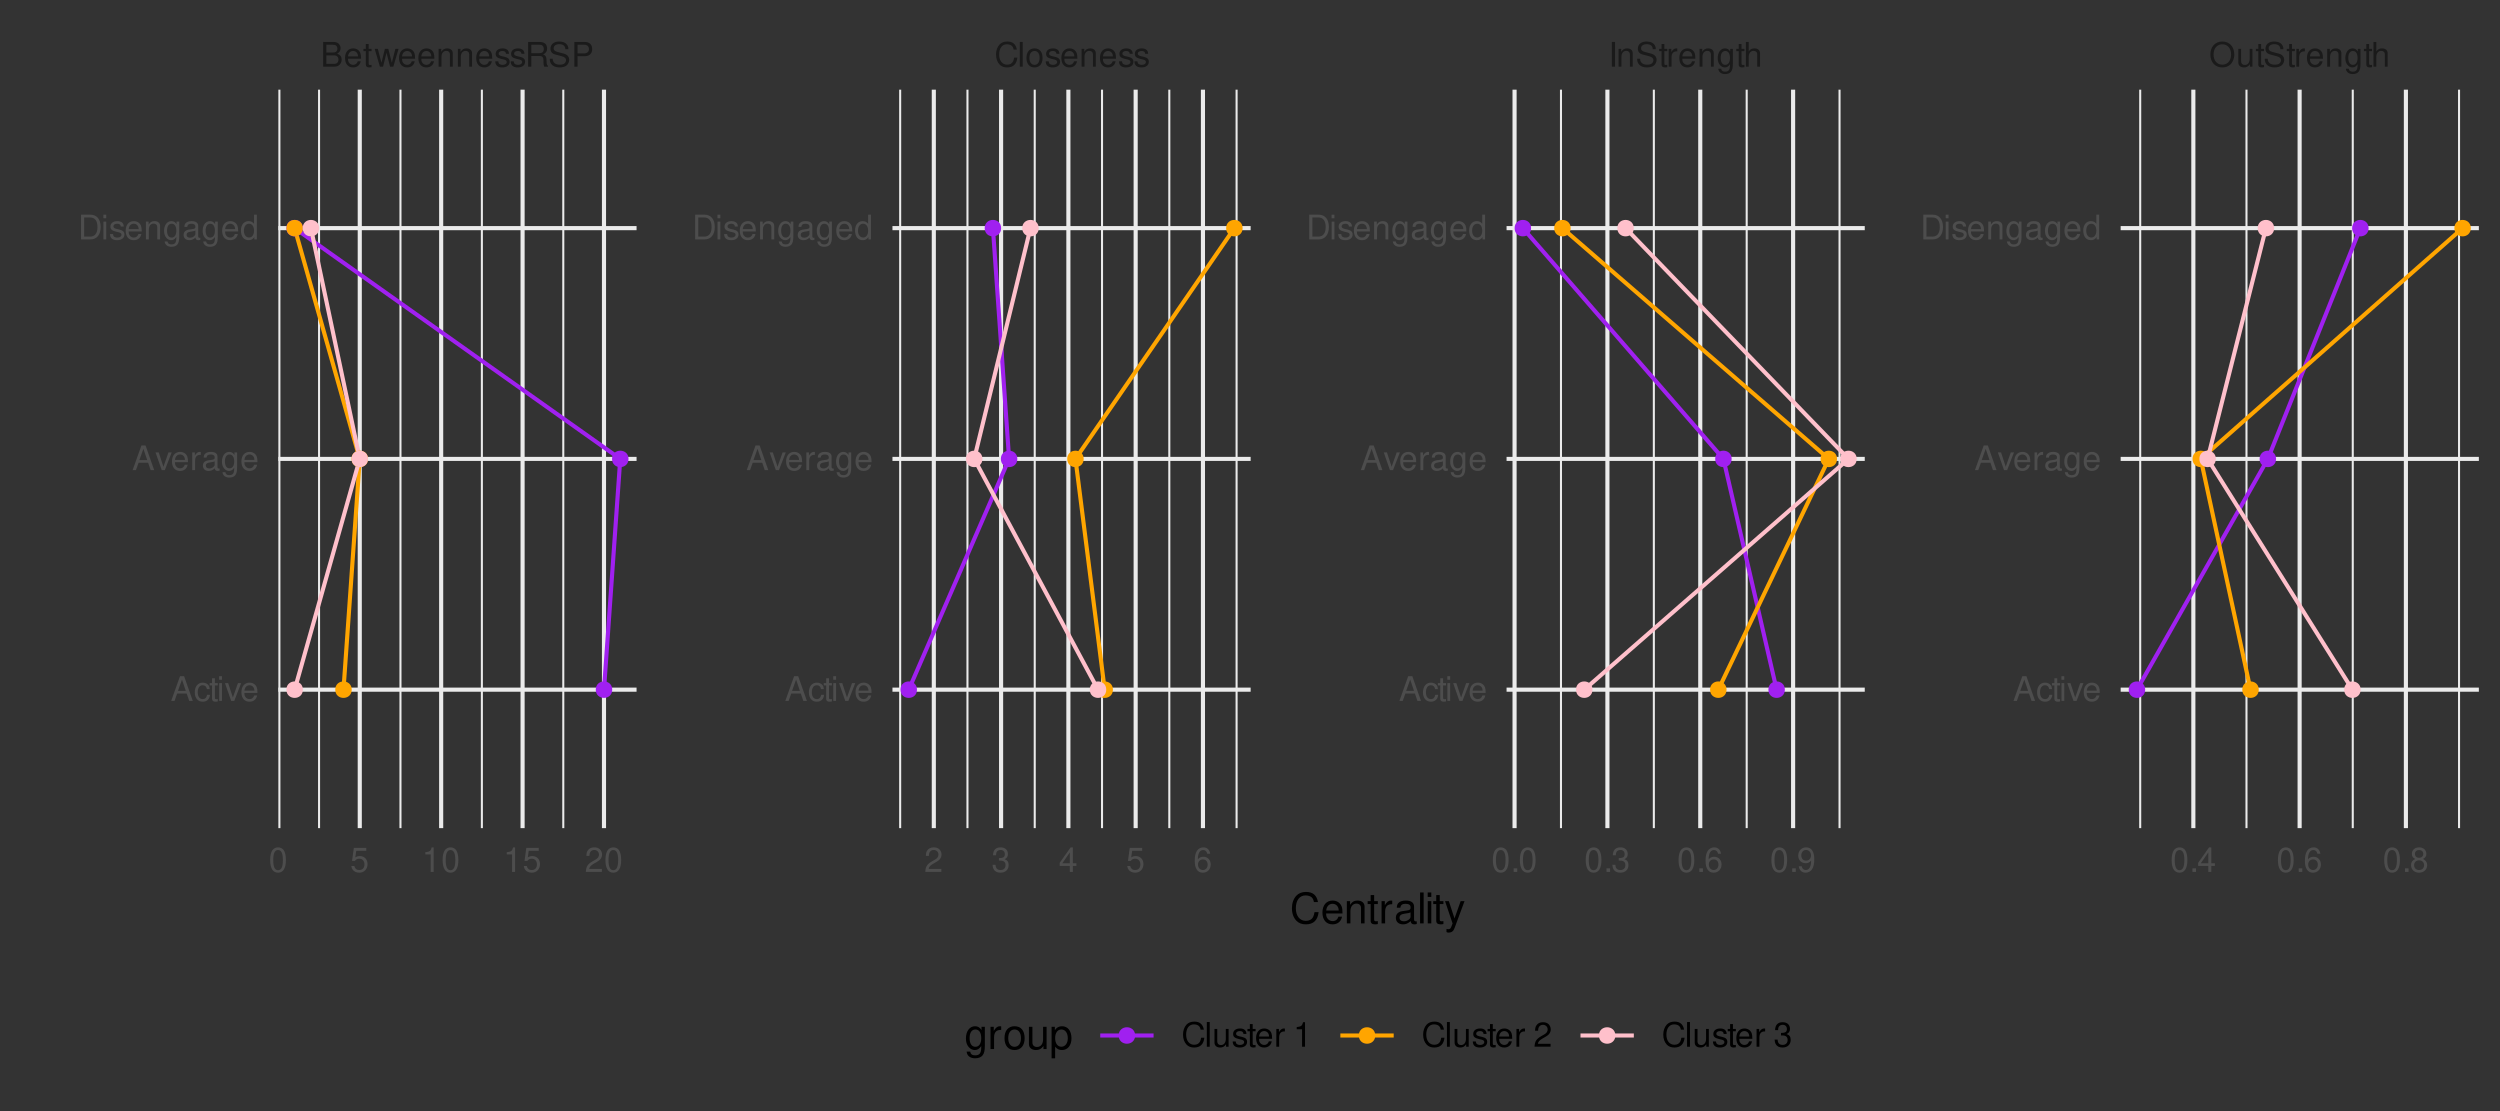 <?xml version="1.0" encoding="UTF-8"?>
<svg xmlns="http://www.w3.org/2000/svg" xmlns:xlink="http://www.w3.org/1999/xlink" width="648" height="288" viewBox="0 0 648 288">
<rect x="0" y="0" width="648" height="288" fill="#333333" stroke="none"/>
<defs>
<g>
<g id="glyph-0-0">
<path d="M 0.688 0 L 3.594 0 C 4.203 0 4.641 -0.172 4.984 -0.531 C 5.297 -0.875 5.484 -1.328 5.484 -1.828 C 5.484 -2.609 5.125 -3.062 4.312 -3.391 C 4.906 -3.656 5.203 -4.125 5.203 -4.781 C 5.203 -5.266 5.016 -5.672 4.688 -5.969 C 4.344 -6.266 3.922 -6.406 3.297 -6.406 L 0.688 -6.406 Z M 1.516 -3.656 L 1.516 -5.688 L 3.094 -5.688 C 3.547 -5.688 3.812 -5.625 4.031 -5.469 C 4.25 -5.281 4.375 -5.016 4.375 -4.672 C 4.375 -4.312 4.25 -4.062 4.031 -3.875 C 3.812 -3.719 3.547 -3.656 3.094 -3.656 Z M 1.516 -0.719 L 1.516 -2.922 L 3.516 -2.922 C 4.234 -2.922 4.656 -2.516 4.656 -1.828 C 4.656 -1.141 4.234 -0.719 3.516 -0.719 Z M 1.516 -0.719 "/>
</g>
<g id="glyph-0-1">
<path d="M 4.516 -2.062 C 4.516 -2.766 4.453 -3.188 4.328 -3.531 C 4.031 -4.281 3.328 -4.734 2.469 -4.734 C 1.172 -4.734 0.359 -3.766 0.359 -2.25 C 0.359 -0.719 1.141 0.203 2.453 0.203 C 3.5 0.203 4.234 -0.391 4.422 -1.406 L 3.672 -1.406 C 3.469 -0.797 3.062 -0.469 2.469 -0.469 C 2 -0.469 1.609 -0.688 1.359 -1.078 C 1.188 -1.344 1.125 -1.594 1.125 -2.062 Z M 1.141 -2.656 C 1.203 -3.516 1.719 -4.062 2.453 -4.062 C 3.203 -4.062 3.719 -3.484 3.719 -2.656 Z M 1.141 -2.656 "/>
</g>
<g id="glyph-0-2">
<path d="M 2.234 -4.609 L 1.484 -4.609 L 1.484 -5.875 L 0.75 -5.875 L 0.75 -4.609 L 0.125 -4.609 L 0.125 -4.016 L 0.75 -4.016 L 0.75 -0.531 C 0.75 -0.047 1.062 0.203 1.641 0.203 C 1.828 0.203 1.984 0.188 2.234 0.141 L 2.234 -0.469 C 2.125 -0.453 2.031 -0.438 1.875 -0.438 C 1.562 -0.438 1.484 -0.531 1.484 -0.859 L 1.484 -4.016 L 2.234 -4.016 Z M 2.234 -4.609 "/>
</g>
<g id="glyph-0-3">
<path d="M 4.875 0 L 6.234 -4.609 L 5.406 -4.609 L 4.484 -1.016 L 3.578 -4.609 L 2.688 -4.609 L 1.797 -1.016 L 0.859 -4.609 L 0.047 -4.609 L 1.391 0 L 2.219 0 L 3.109 -3.609 L 4.031 0 Z M 4.875 0 "/>
</g>
<g id="glyph-0-4">
<path d="M 0.609 -4.609 L 0.609 0 L 1.359 0 L 1.359 -2.547 C 1.359 -3.484 1.844 -4.094 2.609 -4.094 C 3.188 -4.094 3.547 -3.75 3.547 -3.188 L 3.547 0 L 4.281 0 L 4.281 -3.484 C 4.281 -4.25 3.719 -4.734 2.828 -4.734 C 2.141 -4.734 1.703 -4.484 1.297 -3.828 L 1.297 -4.609 Z M 0.609 -4.609 "/>
</g>
<g id="glyph-0-5">
<path d="M 3.859 -3.328 C 3.844 -4.234 3.25 -4.734 2.188 -4.734 C 1.109 -4.734 0.406 -4.188 0.406 -3.328 C 0.406 -2.609 0.781 -2.266 1.875 -2 L 2.562 -1.844 C 3.062 -1.719 3.266 -1.531 3.266 -1.203 C 3.266 -0.766 2.844 -0.469 2.203 -0.469 C 1.797 -0.469 1.469 -0.594 1.281 -0.781 C 1.172 -0.922 1.125 -1.047 1.078 -1.375 L 0.297 -1.375 C 0.328 -0.312 0.938 0.203 2.141 0.203 C 3.297 0.203 4.031 -0.375 4.031 -1.266 C 4.031 -1.938 3.656 -2.328 2.734 -2.547 L 2.031 -2.703 C 1.438 -2.844 1.172 -3.047 1.172 -3.375 C 1.172 -3.797 1.562 -4.062 2.156 -4.062 C 2.75 -4.062 3.062 -3.812 3.078 -3.328 Z M 3.859 -3.328 "/>
</g>
<g id="glyph-0-6">
<path d="M 1.641 -2.766 L 3.75 -2.766 C 4.484 -2.766 4.797 -2.406 4.797 -1.625 L 4.797 -1.047 C 4.797 -0.656 4.859 -0.266 4.984 0 L 5.969 0 L 5.969 -0.203 C 5.672 -0.406 5.609 -0.641 5.594 -1.5 C 5.578 -2.547 5.406 -2.875 4.719 -3.172 C 5.438 -3.531 5.734 -3.953 5.734 -4.703 C 5.734 -5.812 5.047 -6.406 3.781 -6.406 L 0.812 -6.406 L 0.812 0 L 1.641 0 Z M 1.641 -3.484 L 1.641 -5.688 L 3.609 -5.688 C 4.078 -5.688 4.344 -5.625 4.547 -5.438 C 4.766 -5.266 4.875 -4.969 4.875 -4.594 C 4.875 -3.828 4.484 -3.484 3.609 -3.484 Z M 1.641 -3.484 "/>
</g>
<g id="glyph-0-7">
<path d="M 5.25 -4.531 C 5.25 -4.969 5.219 -5.094 5.078 -5.391 C 4.719 -6.125 3.969 -6.516 2.891 -6.516 C 1.484 -6.516 0.609 -5.797 0.609 -4.641 C 0.609 -3.859 1.031 -3.359 1.875 -3.141 L 3.469 -2.719 C 4.281 -2.5 4.641 -2.188 4.641 -1.688 C 4.641 -1.344 4.453 -0.984 4.188 -0.797 C 3.938 -0.609 3.531 -0.516 3.016 -0.516 C 2.312 -0.516 1.844 -0.688 1.531 -1.062 C 1.297 -1.344 1.188 -1.641 1.203 -2.047 L 0.422 -2.047 C 0.438 -1.453 0.547 -1.062 0.797 -0.719 C 1.234 -0.109 1.984 0.203 2.953 0.203 C 3.719 0.203 4.344 0.031 4.766 -0.297 C 5.188 -0.641 5.469 -1.203 5.469 -1.766 C 5.469 -2.547 4.969 -3.125 4.094 -3.375 L 2.484 -3.797 C 1.719 -4.016 1.438 -4.25 1.438 -4.75 C 1.438 -5.406 2 -5.828 2.875 -5.828 C 3.891 -5.828 4.453 -5.375 4.469 -4.531 Z M 5.25 -4.531 "/>
</g>
<g id="glyph-0-8">
<path d="M 1.625 -2.719 L 3.641 -2.719 C 4.141 -2.719 4.531 -2.875 4.875 -3.172 C 5.266 -3.531 5.422 -3.938 5.422 -4.531 C 5.422 -5.734 4.719 -6.406 3.453 -6.406 L 0.797 -6.406 L 0.797 0 L 1.625 0 Z M 1.625 -3.438 L 1.625 -5.688 L 3.328 -5.688 C 4.109 -5.688 4.578 -5.266 4.578 -4.562 C 4.578 -3.859 4.109 -3.438 3.328 -3.438 Z M 1.625 -3.438 "/>
</g>
<g id="glyph-0-9">
<path d="M 5.828 -4.422 C 5.562 -5.828 4.766 -6.516 3.359 -6.516 C 2.484 -6.516 1.797 -6.25 1.312 -5.719 C 0.734 -5.078 0.422 -4.172 0.422 -3.125 C 0.422 -2.078 0.75 -1.172 1.344 -0.547 C 1.844 -0.031 2.484 0.203 3.312 0.203 C 4.875 0.203 5.766 -0.641 5.953 -2.344 L 5.109 -2.344 C 5.047 -1.906 4.953 -1.594 4.828 -1.344 C 4.562 -0.812 4.016 -0.516 3.328 -0.516 C 2.047 -0.516 1.234 -1.547 1.234 -3.141 C 1.234 -4.781 2 -5.797 3.25 -5.797 C 3.781 -5.797 4.25 -5.641 4.516 -5.391 C 4.766 -5.172 4.891 -4.906 4.984 -4.422 Z M 5.828 -4.422 "/>
</g>
<g id="glyph-0-10">
<path d="M 1.344 -6.406 L 0.594 -6.406 L 0.594 0 L 1.344 0 Z M 1.344 -6.406 "/>
</g>
<g id="glyph-0-11">
<path d="M 2.391 -4.734 C 1.094 -4.734 0.312 -3.812 0.312 -2.266 C 0.312 -0.719 1.094 0.203 2.406 0.203 C 3.703 0.203 4.484 -0.719 4.484 -2.234 C 4.484 -3.828 3.734 -4.734 2.391 -4.734 Z M 2.406 -4.062 C 3.234 -4.062 3.719 -3.391 3.719 -2.25 C 3.719 -1.156 3.203 -0.469 2.406 -0.469 C 1.578 -0.469 1.078 -1.156 1.078 -2.266 C 1.078 -3.391 1.578 -4.062 2.406 -4.062 Z M 2.406 -4.062 "/>
</g>
<g id="glyph-0-12">
<path d="M 1.703 -6.406 L 0.875 -6.406 L 0.875 0 L 1.703 0 Z M 1.703 -6.406 "/>
</g>
<g id="glyph-0-13">
<path d="M 0.609 -4.609 L 0.609 0 L 1.344 0 L 1.344 -2.391 C 1.359 -3.5 1.812 -4 2.828 -3.969 L 2.828 -4.719 C 2.703 -4.734 2.625 -4.734 2.547 -4.734 C 2.062 -4.734 1.703 -4.453 1.281 -3.781 L 1.281 -4.609 Z M 0.609 -4.609 "/>
</g>
<g id="glyph-0-14">
<path d="M 3.547 -4.609 L 3.547 -3.938 C 3.188 -4.5 2.781 -4.734 2.203 -4.734 C 1.078 -4.734 0.312 -3.703 0.312 -2.219 C 0.312 -1.453 0.5 -0.891 0.891 -0.422 C 1.234 -0.016 1.672 0.203 2.141 0.203 C 2.703 0.203 3.094 -0.047 3.484 -0.625 L 3.484 -0.391 C 3.484 0.844 3.141 1.297 2.219 1.297 C 1.594 1.297 1.281 1.062 1.203 0.531 L 0.453 0.531 C 0.531 1.375 1.203 1.922 2.203 1.922 C 2.891 1.922 3.453 1.703 3.75 1.328 C 4.094 0.891 4.234 0.328 4.234 -0.75 L 4.234 -4.609 Z M 2.266 -4.062 C 3.047 -4.062 3.484 -3.406 3.484 -2.25 C 3.484 -1.125 3.031 -0.469 2.266 -0.469 C 1.516 -0.469 1.078 -1.141 1.078 -2.266 C 1.078 -3.391 1.516 -4.062 2.266 -4.062 Z M 2.266 -4.062 "/>
</g>
<g id="glyph-0-15">
<path d="M 0.609 -6.406 L 0.609 0 L 1.344 0 L 1.344 -2.547 C 1.344 -3.484 1.844 -4.094 2.594 -4.094 C 2.844 -4.094 3.062 -4.031 3.25 -3.891 C 3.453 -3.734 3.547 -3.516 3.547 -3.188 L 3.547 0 L 4.281 0 L 4.281 -3.484 C 4.281 -4.25 3.719 -4.734 2.828 -4.734 C 2.172 -4.734 1.781 -4.547 1.344 -3.969 L 1.344 -6.406 Z M 0.609 -6.406 "/>
</g>
<g id="glyph-0-16">
<path d="M 3.422 -6.516 C 1.578 -6.516 0.328 -5.156 0.328 -3.156 C 0.328 -1.141 1.578 0.203 3.438 0.203 C 4.219 0.203 4.906 -0.031 5.422 -0.469 C 6.109 -1.062 6.531 -2.062 6.531 -3.109 C 6.531 -5.172 5.297 -6.516 3.422 -6.516 Z M 3.422 -5.797 C 4.812 -5.797 5.703 -4.75 5.703 -3.125 C 5.703 -1.578 4.781 -0.516 3.438 -0.516 C 2.062 -0.516 1.156 -1.578 1.156 -3.156 C 1.156 -4.734 2.062 -5.797 3.422 -5.797 Z M 3.422 -5.797 "/>
</g>
<g id="glyph-0-17">
<path d="M 4.234 0 L 4.234 -4.609 L 3.516 -4.609 L 3.516 -2 C 3.516 -1.062 3.016 -0.438 2.25 -0.438 C 1.672 -0.438 1.297 -0.797 1.297 -1.344 L 1.297 -4.609 L 0.578 -4.609 L 0.578 -1.062 C 0.578 -0.297 1.141 0.203 2.047 0.203 C 2.719 0.203 3.156 -0.031 3.578 -0.641 L 3.578 0 Z M 4.234 0 "/>
</g>
<g id="glyph-0-18">
<path d="M 2.422 -6.359 C 1.844 -6.359 1.312 -6.094 0.984 -5.672 C 0.578 -5.109 0.375 -4.25 0.375 -3.078 C 0.375 -0.938 1.078 0.203 2.422 0.203 C 3.734 0.203 4.453 -0.938 4.453 -3.031 C 4.453 -4.25 4.266 -5.078 3.859 -5.672 C 3.531 -6.109 3.016 -6.359 2.422 -6.359 Z M 2.422 -5.672 C 3.25 -5.672 3.672 -4.828 3.672 -3.094 C 3.672 -1.281 3.266 -0.438 2.406 -0.438 C 1.578 -0.438 1.172 -1.312 1.172 -3.062 C 1.172 -4.828 1.578 -5.672 2.422 -5.672 Z M 2.422 -5.672 "/>
</g>
<g id="glyph-0-19">
<path d="M 4.188 -6.234 L 0.969 -6.234 L 0.5 -2.844 L 1.219 -2.844 C 1.578 -3.266 1.875 -3.422 2.359 -3.422 C 3.203 -3.422 3.719 -2.844 3.719 -1.922 C 3.719 -1.031 3.203 -0.484 2.359 -0.484 C 1.688 -0.484 1.266 -0.828 1.078 -1.531 L 0.312 -1.531 C 0.406 -1.016 0.5 -0.781 0.688 -0.547 C 1.031 -0.078 1.672 0.203 2.375 0.203 C 3.641 0.203 4.516 -0.719 4.516 -2.031 C 4.516 -3.266 3.688 -4.109 2.5 -4.109 C 2.062 -4.109 1.703 -4 1.344 -3.734 L 1.594 -5.469 L 4.188 -5.469 Z M 4.188 -6.234 "/>
</g>
<g id="glyph-0-20">
<path d="M 2.281 -4.531 L 2.281 0 L 3.047 0 L 3.047 -6.359 L 2.547 -6.359 C 2.266 -5.391 2.094 -5.25 0.891 -5.094 L 0.891 -4.531 Z M 2.281 -4.531 "/>
</g>
<g id="glyph-0-21">
<path d="M 4.453 -0.766 L 1.172 -0.766 C 1.25 -1.297 1.531 -1.625 2.297 -2.094 L 3.172 -2.594 C 4.047 -3.062 4.5 -3.719 4.5 -4.5 C 4.5 -5.031 4.281 -5.531 3.922 -5.875 C 3.547 -6.203 3.094 -6.359 2.5 -6.359 C 1.703 -6.359 1.125 -6.078 0.781 -5.531 C 0.547 -5.203 0.453 -4.797 0.438 -4.156 L 1.219 -4.156 C 1.234 -4.594 1.297 -4.844 1.406 -5.062 C 1.594 -5.438 2 -5.688 2.469 -5.688 C 3.172 -5.688 3.703 -5.172 3.703 -4.484 C 3.703 -3.969 3.406 -3.531 2.859 -3.219 L 2.047 -2.75 C 0.75 -2 0.375 -1.406 0.297 -0.016 L 4.453 -0.016 Z M 4.453 -0.766 "/>
</g>
<g id="glyph-0-22">
<path d="M 1.938 -2.922 L 2.359 -2.922 C 3.203 -2.922 3.656 -2.531 3.656 -1.766 C 3.656 -0.969 3.172 -0.484 2.375 -0.484 C 1.516 -0.484 1.109 -0.922 1.062 -1.844 L 0.281 -1.844 C 0.312 -1.344 0.406 -1 0.547 -0.719 C 0.875 -0.109 1.484 0.203 2.344 0.203 C 3.625 0.203 4.453 -0.578 4.453 -1.781 C 4.453 -2.594 4.141 -3.031 3.391 -3.297 C 3.969 -3.531 4.266 -3.969 4.266 -4.609 C 4.266 -5.703 3.547 -6.359 2.359 -6.359 C 1.109 -6.359 0.438 -5.656 0.406 -4.312 L 1.188 -4.312 C 1.203 -4.703 1.234 -4.922 1.328 -5.109 C 1.5 -5.469 1.891 -5.688 2.375 -5.688 C 3.062 -5.688 3.469 -5.266 3.469 -4.578 C 3.469 -4.141 3.312 -3.859 2.969 -3.719 C 2.766 -3.625 2.484 -3.594 1.938 -3.578 Z M 1.938 -2.922 "/>
</g>
<g id="glyph-0-23">
<path d="M 2.875 -1.547 L 2.875 0 L 3.656 0 L 3.656 -1.547 L 4.578 -1.547 L 4.578 -2.234 L 3.656 -2.234 L 3.656 -6.359 L 3.078 -6.359 L 0.25 -2.359 L 0.25 -1.547 Z M 2.875 -2.234 L 0.922 -2.234 L 2.875 -5.047 Z M 2.875 -2.234 "/>
</g>
<g id="glyph-0-24">
<path d="M 4.375 -4.703 C 4.234 -5.75 3.562 -6.359 2.609 -6.359 C 1.922 -6.359 1.312 -6.031 0.938 -5.453 C 0.547 -4.828 0.375 -4.062 0.375 -2.906 C 0.375 -1.828 0.531 -1.156 0.906 -0.594 C 1.234 -0.078 1.781 0.203 2.469 0.203 C 3.656 0.203 4.516 -0.688 4.516 -1.922 C 4.516 -3.094 3.719 -3.922 2.609 -3.922 C 1.984 -3.922 1.5 -3.688 1.172 -3.234 C 1.172 -4.797 1.672 -5.672 2.562 -5.672 C 3.109 -5.672 3.484 -5.328 3.609 -4.703 Z M 2.5 -3.234 C 3.25 -3.234 3.719 -2.703 3.719 -1.859 C 3.719 -1.062 3.188 -0.484 2.484 -0.484 C 1.766 -0.484 1.219 -1.094 1.219 -1.906 C 1.219 -2.688 1.734 -3.234 2.5 -3.234 Z M 2.5 -3.234 "/>
</g>
<g id="glyph-0-25">
<path d="M 1.688 -0.922 L 0.766 -0.922 L 0.766 0 L 1.688 0 Z M 1.688 -0.922 "/>
</g>
<g id="glyph-0-26">
<path d="M 0.469 -1.453 C 0.609 -0.406 1.281 0.203 2.234 0.203 C 2.922 0.203 3.547 -0.125 3.922 -0.703 C 4.297 -1.328 4.484 -2.109 4.484 -3.25 C 4.484 -4.328 4.312 -5 3.953 -5.562 C 3.609 -6.094 3.062 -6.359 2.375 -6.359 C 1.188 -6.359 0.328 -5.469 0.328 -4.234 C 0.328 -3.062 1.125 -2.25 2.25 -2.25 C 2.844 -2.25 3.281 -2.453 3.672 -2.938 C 3.672 -1.359 3.172 -0.484 2.281 -0.484 C 1.734 -0.484 1.359 -0.828 1.234 -1.453 Z M 2.359 -5.688 C 3.094 -5.688 3.641 -5.078 3.641 -4.25 C 3.641 -3.469 3.109 -2.922 2.344 -2.922 C 1.594 -2.922 1.125 -3.453 1.125 -4.297 C 1.125 -5.109 1.641 -5.688 2.359 -5.688 Z M 2.359 -5.688 "/>
</g>
<g id="glyph-0-27">
<path d="M 3.438 -3.359 C 4.094 -3.75 4.297 -4.062 4.297 -4.656 C 4.297 -5.672 3.531 -6.359 2.422 -6.359 C 1.312 -6.359 0.547 -5.672 0.547 -4.672 C 0.547 -4.062 0.75 -3.75 1.391 -3.359 C 0.672 -2.984 0.328 -2.469 0.328 -1.766 C 0.328 -0.609 1.172 0.203 2.422 0.203 C 3.656 0.203 4.516 -0.609 4.516 -1.766 C 4.516 -2.469 4.156 -2.984 3.438 -3.359 Z M 2.422 -5.672 C 3.078 -5.672 3.5 -5.281 3.5 -4.641 C 3.5 -4.047 3.062 -3.656 2.422 -3.656 C 1.766 -3.656 1.344 -4.047 1.344 -4.656 C 1.344 -5.281 1.766 -5.672 2.422 -5.672 Z M 2.422 -3 C 3.188 -3 3.719 -2.484 3.719 -1.75 C 3.719 -0.984 3.203 -0.484 2.406 -0.484 C 1.641 -0.484 1.125 -1 1.125 -1.734 C 1.125 -2.5 1.641 -3 2.422 -3 Z M 2.422 -3 "/>
</g>
<g id="glyph-0-28">
<path d="M 4.172 -1.922 L 4.828 0 L 5.75 0 L 3.5 -6.406 L 2.438 -6.406 L 0.156 0 L 1.016 0 L 1.703 -1.922 Z M 3.938 -2.609 L 1.906 -2.609 L 2.953 -5.531 Z M 3.938 -2.609 "/>
</g>
<g id="glyph-0-29">
<path d="M 4.141 -3.062 C 4.109 -3.516 4.016 -3.797 3.828 -4.062 C 3.516 -4.484 2.969 -4.734 2.328 -4.734 C 1.078 -4.734 0.266 -3.75 0.266 -2.219 C 0.266 -0.734 1.062 0.203 2.312 0.203 C 3.406 0.203 4.109 -0.453 4.203 -1.578 L 3.453 -1.578 C 3.328 -0.844 2.953 -0.469 2.328 -0.469 C 1.516 -0.469 1.031 -1.141 1.031 -2.219 C 1.031 -3.375 1.516 -4.062 2.312 -4.062 C 2.922 -4.062 3.312 -3.703 3.406 -3.062 Z M 4.141 -3.062 "/>
</g>
<g id="glyph-0-30">
<path d="M 1.312 -4.609 L 0.594 -4.609 L 0.594 0 L 1.312 0 Z M 1.312 -6.406 L 0.578 -6.406 L 0.578 -5.484 L 1.312 -5.484 Z M 1.312 -6.406 "/>
</g>
<g id="glyph-0-31">
<path d="M 2.5 0 L 4.281 -4.609 L 3.453 -4.609 L 2.141 -0.875 L 0.922 -4.609 L 0.094 -4.609 L 1.703 0 Z M 2.5 0 "/>
</g>
<g id="glyph-0-32">
<path d="M 4.703 -0.438 C 4.625 -0.406 4.594 -0.406 4.547 -0.406 C 4.297 -0.406 4.156 -0.547 4.156 -0.781 L 4.156 -3.484 C 4.156 -4.297 3.547 -4.734 2.422 -4.734 C 1.734 -4.734 1.203 -4.547 0.891 -4.203 C 0.672 -3.969 0.594 -3.703 0.578 -3.25 L 1.312 -3.25 C 1.375 -3.812 1.703 -4.062 2.391 -4.062 C 3.062 -4.062 3.422 -3.812 3.422 -3.375 L 3.422 -3.188 C 3.406 -2.875 3.25 -2.75 2.656 -2.672 C 1.625 -2.547 1.453 -2.5 1.172 -2.391 C 0.641 -2.156 0.375 -1.766 0.375 -1.156 C 0.375 -0.328 0.953 0.203 1.875 0.203 C 2.469 0.203 2.922 0 3.453 -0.469 C 3.5 0 3.734 0.203 4.203 0.203 C 4.359 0.203 4.453 0.188 4.703 0.125 Z M 3.422 -1.453 C 3.422 -1.203 3.359 -1.062 3.125 -0.859 C 2.828 -0.578 2.469 -0.438 2.047 -0.438 C 1.469 -0.438 1.141 -0.719 1.141 -1.172 C 1.141 -1.656 1.453 -1.906 2.25 -2.016 C 3.031 -2.125 3.172 -2.156 3.422 -2.281 Z M 3.422 -1.453 "/>
</g>
<g id="glyph-0-33">
<path d="M 0.781 0 L 3.25 0 C 4.875 0 5.875 -1.219 5.875 -3.203 C 5.875 -5.203 4.875 -6.406 3.25 -6.406 L 0.781 -6.406 Z M 1.594 -0.719 L 1.594 -5.688 L 3.109 -5.688 C 4.375 -5.688 5.047 -4.844 5.047 -3.203 C 5.047 -1.578 4.375 -0.719 3.109 -0.719 Z M 1.594 -0.719 "/>
</g>
<g id="glyph-0-34">
<path d="M 4.359 -6.406 L 3.625 -6.406 L 3.625 -4.031 C 3.312 -4.5 2.828 -4.734 2.203 -4.734 C 1.016 -4.734 0.234 -3.781 0.234 -2.312 C 0.234 -0.75 0.984 0.203 2.234 0.203 C 2.875 0.203 3.312 -0.031 3.703 -0.609 L 3.703 0 L 4.359 0 Z M 2.328 -4.062 C 3.125 -4.062 3.625 -3.359 3.625 -2.25 C 3.625 -1.188 3.109 -0.484 2.344 -0.484 C 1.531 -0.484 1 -1.203 1 -2.266 C 1 -3.344 1.531 -4.062 2.328 -4.062 Z M 2.328 -4.062 "/>
</g>
<g id="glyph-0-35">
</g>
<g id="glyph-1-0">
<path d="M 7.281 -5.531 C 6.969 -7.297 5.953 -8.156 4.188 -8.156 C 3.109 -8.156 2.25 -7.812 1.656 -7.156 C 0.922 -6.359 0.531 -5.219 0.531 -3.922 C 0.531 -2.594 0.938 -1.469 1.688 -0.688 C 2.312 -0.047 3.109 0.25 4.141 0.25 C 6.109 0.25 7.203 -0.797 7.453 -2.922 L 6.391 -2.922 C 6.297 -2.375 6.188 -2 6.031 -1.688 C 5.703 -1.016 5.016 -0.656 4.156 -0.656 C 2.562 -0.656 1.547 -1.922 1.547 -3.922 C 1.547 -5.984 2.516 -7.25 4.062 -7.25 C 4.719 -7.25 5.328 -7.062 5.656 -6.75 C 5.953 -6.469 6.109 -6.141 6.234 -5.531 Z M 7.281 -5.531 "/>
</g>
<g id="glyph-1-1">
<path d="M 5.641 -2.578 C 5.641 -3.453 5.578 -3.984 5.406 -4.406 C 5.031 -5.359 4.156 -5.922 3.078 -5.922 C 1.469 -5.922 0.438 -4.703 0.438 -2.812 C 0.438 -0.906 1.438 0.25 3.062 0.25 C 4.375 0.25 5.297 -0.5 5.516 -1.75 L 4.594 -1.75 C 4.344 -0.984 3.828 -0.594 3.094 -0.594 C 2.516 -0.594 2.016 -0.859 1.703 -1.344 C 1.484 -1.672 1.406 -2 1.391 -2.578 Z M 1.422 -3.328 C 1.5 -4.391 2.141 -5.078 3.062 -5.078 C 4 -5.078 4.656 -4.359 4.656 -3.328 Z M 1.422 -3.328 "/>
</g>
<g id="glyph-1-2">
<path d="M 0.766 -5.766 L 0.766 0 L 1.688 0 L 1.688 -3.172 C 1.688 -4.359 2.312 -5.125 3.25 -5.125 C 3.984 -5.125 4.438 -4.688 4.438 -4 L 4.438 0 L 5.359 0 L 5.359 -4.359 C 5.359 -5.312 4.641 -5.922 3.531 -5.922 C 2.672 -5.922 2.125 -5.594 1.609 -4.797 L 1.609 -5.766 Z M 0.766 -5.766 "/>
</g>
<g id="glyph-1-3">
<path d="M 2.797 -5.766 L 1.844 -5.766 L 1.844 -7.344 L 0.938 -7.344 L 0.938 -5.766 L 0.156 -5.766 L 0.156 -5.016 L 0.938 -5.016 L 0.938 -0.656 C 0.938 -0.062 1.328 0.25 2.047 0.25 C 2.281 0.25 2.484 0.234 2.797 0.172 L 2.797 -0.594 C 2.656 -0.562 2.547 -0.547 2.359 -0.547 C 1.953 -0.547 1.844 -0.656 1.844 -1.062 L 1.844 -5.016 L 2.797 -5.016 Z M 2.797 -5.766 "/>
</g>
<g id="glyph-1-4">
<path d="M 0.766 -5.766 L 0.766 0 L 1.688 0 L 1.688 -2.984 C 1.688 -4.375 2.266 -5 3.531 -4.969 L 3.531 -5.891 C 3.375 -5.922 3.281 -5.922 3.172 -5.922 C 2.578 -5.922 2.141 -5.578 1.609 -4.719 L 1.609 -5.766 Z M 0.766 -5.766 "/>
</g>
<g id="glyph-1-5">
<path d="M 5.891 -0.531 C 5.781 -0.516 5.734 -0.516 5.688 -0.516 C 5.375 -0.516 5.188 -0.688 5.188 -0.969 L 5.188 -4.359 C 5.188 -5.375 4.438 -5.922 3.031 -5.922 C 2.172 -5.922 1.5 -5.688 1.109 -5.266 C 0.844 -4.969 0.734 -4.625 0.719 -4.062 L 1.641 -4.062 C 1.719 -4.766 2.141 -5.078 2.984 -5.078 C 3.828 -5.078 4.281 -4.781 4.281 -4.219 L 4.281 -3.984 C 4.266 -3.594 4.062 -3.438 3.328 -3.344 C 2.031 -3.172 1.828 -3.141 1.469 -2.984 C 0.797 -2.703 0.469 -2.203 0.469 -1.453 C 0.469 -0.406 1.188 0.25 2.359 0.25 C 3.078 0.25 3.656 0 4.312 -0.594 C 4.375 0 4.656 0.25 5.266 0.25 C 5.453 0.25 5.578 0.234 5.891 0.156 Z M 4.281 -1.812 C 4.281 -1.5 4.188 -1.312 3.922 -1.062 C 3.547 -0.719 3.094 -0.547 2.547 -0.547 C 1.844 -0.547 1.422 -0.891 1.422 -1.469 C 1.422 -2.078 1.812 -2.391 2.812 -2.531 C 3.781 -2.656 3.969 -2.703 4.281 -2.844 Z M 4.281 -1.812 "/>
</g>
<g id="glyph-1-6">
<path d="M 1.672 -8.016 L 0.75 -8.016 L 0.75 0 L 1.672 0 Z M 1.672 -8.016 "/>
</g>
<g id="glyph-1-7">
<path d="M 1.656 -5.766 L 0.734 -5.766 L 0.734 0 L 1.656 0 Z M 1.656 -8.016 L 0.719 -8.016 L 0.719 -6.859 L 1.656 -6.859 Z M 1.656 -8.016 "/>
</g>
<g id="glyph-1-8">
<path d="M 4.266 -5.766 L 2.672 -1.281 L 1.203 -5.766 L 0.219 -5.766 L 2.172 0.016 L 1.812 0.938 C 1.656 1.344 1.469 1.5 1.078 1.5 C 0.922 1.5 0.797 1.469 0.594 1.438 L 0.594 2.25 C 0.781 2.359 0.969 2.391 1.203 2.391 C 1.5 2.391 1.828 2.297 2.062 2.125 C 2.359 1.906 2.516 1.672 2.688 1.203 L 5.266 -5.766 Z M 4.266 -5.766 "/>
</g>
<g id="glyph-1-9">
<path d="M 4.438 -5.766 L 4.438 -4.922 C 3.984 -5.625 3.469 -5.922 2.75 -5.922 C 1.359 -5.922 0.391 -4.625 0.391 -2.781 C 0.391 -1.812 0.609 -1.109 1.109 -0.531 C 1.547 -0.016 2.094 0.25 2.688 0.25 C 3.375 0.25 3.875 -0.062 4.359 -0.781 L 4.359 -0.484 C 4.359 1.062 3.922 1.625 2.781 1.625 C 2 1.625 1.594 1.312 1.5 0.656 L 0.578 0.656 C 0.656 1.734 1.5 2.391 2.766 2.391 C 3.609 2.391 4.312 2.125 4.688 1.656 C 5.125 1.125 5.297 0.406 5.297 -0.953 L 5.297 -5.766 Z M 2.844 -5.078 C 3.812 -5.078 4.359 -4.266 4.359 -2.812 C 4.359 -1.406 3.797 -0.594 2.844 -0.594 C 1.891 -0.594 1.344 -1.422 1.344 -2.844 C 1.344 -4.25 1.891 -5.078 2.844 -5.078 Z M 2.844 -5.078 "/>
</g>
<g id="glyph-1-10">
<path d="M 2.984 -5.922 C 1.359 -5.922 0.391 -4.781 0.391 -2.844 C 0.391 -0.891 1.359 0.25 3 0.25 C 4.625 0.25 5.609 -0.906 5.609 -2.797 C 5.609 -4.797 4.656 -5.922 2.984 -5.922 Z M 3 -5.078 C 4.031 -5.078 4.656 -4.234 4.656 -2.812 C 4.656 -1.438 4.016 -0.594 3 -0.594 C 1.984 -0.594 1.359 -1.438 1.359 -2.844 C 1.359 -4.234 1.984 -5.078 3 -5.078 Z M 3 -5.078 "/>
</g>
<g id="glyph-1-11">
<path d="M 5.297 0 L 5.297 -5.766 L 4.391 -5.766 L 4.391 -2.5 C 4.391 -1.312 3.766 -0.547 2.812 -0.547 C 2.094 -0.547 1.625 -0.984 1.625 -1.688 L 1.625 -5.766 L 0.719 -5.766 L 0.719 -1.312 C 0.719 -0.359 1.438 0.25 2.547 0.25 C 3.406 0.25 3.938 -0.047 4.484 -0.797 L 4.484 0 Z M 5.297 0 "/>
</g>
<g id="glyph-1-12">
<path d="M 0.594 2.391 L 1.516 2.391 L 1.516 -0.609 C 2 -0.016 2.547 0.25 3.281 0.25 C 4.781 0.25 5.75 -0.953 5.75 -2.781 C 5.75 -4.719 4.812 -5.922 3.281 -5.922 C 2.5 -5.922 1.875 -5.578 1.438 -4.891 L 1.438 -5.766 L 0.594 -5.766 Z M 3.125 -5.078 C 4.141 -5.078 4.797 -4.188 4.797 -2.812 C 4.797 -1.5 4.125 -0.609 3.125 -0.609 C 2.141 -0.609 1.516 -1.484 1.516 -2.844 C 1.516 -4.188 2.141 -5.078 3.125 -5.078 Z M 3.125 -5.078 "/>
</g>
</g>
<clipPath id="clip-0">
<path clip-rule="nonzero" d="M 82 23.246 L 83 23.246 L 83 214.652 L 82 214.652 Z M 82 23.246 "/>
</clipPath>
<clipPath id="clip-1">
<path clip-rule="nonzero" d="M 103 23.246 L 105 23.246 L 105 214.652 L 103 214.652 Z M 103 23.246 "/>
</clipPath>
<clipPath id="clip-2">
<path clip-rule="nonzero" d="M 124 23.246 L 126 23.246 L 126 214.652 L 124 214.652 Z M 124 23.246 "/>
</clipPath>
<clipPath id="clip-3">
<path clip-rule="nonzero" d="M 145 23.246 L 147 23.246 L 147 214.652 L 145 214.652 Z M 145 23.246 "/>
</clipPath>
<clipPath id="clip-4">
<path clip-rule="nonzero" d="M 72.152 178 L 164.996 178 L 164.996 180 L 72.152 180 Z M 72.152 178 "/>
</clipPath>
<clipPath id="clip-5">
<path clip-rule="nonzero" d="M 72.152 118 L 164.996 118 L 164.996 120 L 72.152 120 Z M 72.152 118 "/>
</clipPath>
<clipPath id="clip-6">
<path clip-rule="nonzero" d="M 72.152 58 L 164.996 58 L 164.996 60 L 72.152 60 Z M 72.152 58 "/>
</clipPath>
<clipPath id="clip-7">
<path clip-rule="nonzero" d="M 72.152 23.246 L 73 23.246 L 73 214.652 L 72.152 214.652 Z M 72.152 23.246 "/>
</clipPath>
<clipPath id="clip-8">
<path clip-rule="nonzero" d="M 92 23.246 L 94 23.246 L 94 214.652 L 92 214.652 Z M 92 23.246 "/>
</clipPath>
<clipPath id="clip-9">
<path clip-rule="nonzero" d="M 113 23.246 L 115 23.246 L 115 214.652 L 113 214.652 Z M 113 23.246 "/>
</clipPath>
<clipPath id="clip-10">
<path clip-rule="nonzero" d="M 134 23.246 L 136 23.246 L 136 214.652 L 134 214.652 Z M 134 23.246 "/>
</clipPath>
<clipPath id="clip-11">
<path clip-rule="nonzero" d="M 156 23.246 L 158 23.246 L 158 214.652 L 156 214.652 Z M 156 23.246 "/>
</clipPath>
<clipPath id="clip-12">
<path clip-rule="nonzero" d="M 233 23.246 L 234 23.246 L 234 214.652 L 233 214.652 Z M 233 23.246 "/>
</clipPath>
<clipPath id="clip-13">
<path clip-rule="nonzero" d="M 250 23.246 L 252 23.246 L 252 214.652 L 250 214.652 Z M 250 23.246 "/>
</clipPath>
<clipPath id="clip-14">
<path clip-rule="nonzero" d="M 267 23.246 L 269 23.246 L 269 214.652 L 267 214.652 Z M 267 23.246 "/>
</clipPath>
<clipPath id="clip-15">
<path clip-rule="nonzero" d="M 285 23.246 L 286 23.246 L 286 214.652 L 285 214.652 Z M 285 23.246 "/>
</clipPath>
<clipPath id="clip-16">
<path clip-rule="nonzero" d="M 302 23.246 L 304 23.246 L 304 214.652 L 302 214.652 Z M 302 23.246 "/>
</clipPath>
<clipPath id="clip-17">
<path clip-rule="nonzero" d="M 320 23.246 L 321 23.246 L 321 214.652 L 320 214.652 Z M 320 23.246 "/>
</clipPath>
<clipPath id="clip-18">
<path clip-rule="nonzero" d="M 231.324 178 L 324.168 178 L 324.168 180 L 231.324 180 Z M 231.324 178 "/>
</clipPath>
<clipPath id="clip-19">
<path clip-rule="nonzero" d="M 231.324 118 L 324.168 118 L 324.168 120 L 231.324 120 Z M 231.324 118 "/>
</clipPath>
<clipPath id="clip-20">
<path clip-rule="nonzero" d="M 231.324 58 L 324.168 58 L 324.168 60 L 231.324 60 Z M 231.324 58 "/>
</clipPath>
<clipPath id="clip-21">
<path clip-rule="nonzero" d="M 241 23.246 L 243 23.246 L 243 214.652 L 241 214.652 Z M 241 23.246 "/>
</clipPath>
<clipPath id="clip-22">
<path clip-rule="nonzero" d="M 258 23.246 L 261 23.246 L 261 214.652 L 258 214.652 Z M 258 23.246 "/>
</clipPath>
<clipPath id="clip-23">
<path clip-rule="nonzero" d="M 276 23.246 L 278 23.246 L 278 214.652 L 276 214.652 Z M 276 23.246 "/>
</clipPath>
<clipPath id="clip-24">
<path clip-rule="nonzero" d="M 293 23.246 L 295 23.246 L 295 214.652 L 293 214.652 Z M 293 23.246 "/>
</clipPath>
<clipPath id="clip-25">
<path clip-rule="nonzero" d="M 311 23.246 L 313 23.246 L 313 214.652 L 311 214.652 Z M 311 23.246 "/>
</clipPath>
<clipPath id="clip-26">
<path clip-rule="nonzero" d="M 404 23.246 L 405 23.246 L 405 214.652 L 404 214.652 Z M 404 23.246 "/>
</clipPath>
<clipPath id="clip-27">
<path clip-rule="nonzero" d="M 428 23.246 L 429 23.246 L 429 214.652 L 428 214.652 Z M 428 23.246 "/>
</clipPath>
<clipPath id="clip-28">
<path clip-rule="nonzero" d="M 452 23.246 L 454 23.246 L 454 214.652 L 452 214.652 Z M 452 23.246 "/>
</clipPath>
<clipPath id="clip-29">
<path clip-rule="nonzero" d="M 476 23.246 L 478 23.246 L 478 214.652 L 476 214.652 Z M 476 23.246 "/>
</clipPath>
<clipPath id="clip-30">
<path clip-rule="nonzero" d="M 390.5 178 L 483.344 178 L 483.344 180 L 390.5 180 Z M 390.5 178 "/>
</clipPath>
<clipPath id="clip-31">
<path clip-rule="nonzero" d="M 390.5 118 L 483.344 118 L 483.344 120 L 390.5 120 Z M 390.5 118 "/>
</clipPath>
<clipPath id="clip-32">
<path clip-rule="nonzero" d="M 390.5 58 L 483.344 58 L 483.344 60 L 390.5 60 Z M 390.5 58 "/>
</clipPath>
<clipPath id="clip-33">
<path clip-rule="nonzero" d="M 392 23.246 L 394 23.246 L 394 214.652 L 392 214.652 Z M 392 23.246 "/>
</clipPath>
<clipPath id="clip-34">
<path clip-rule="nonzero" d="M 416 23.246 L 418 23.246 L 418 214.652 L 416 214.652 Z M 416 23.246 "/>
</clipPath>
<clipPath id="clip-35">
<path clip-rule="nonzero" d="M 440 23.246 L 442 23.246 L 442 214.652 L 440 214.652 Z M 440 23.246 "/>
</clipPath>
<clipPath id="clip-36">
<path clip-rule="nonzero" d="M 464 23.246 L 466 23.246 L 466 214.652 L 464 214.652 Z M 464 23.246 "/>
</clipPath>
<clipPath id="clip-37">
<path clip-rule="nonzero" d="M 554 23.246 L 556 23.246 L 556 214.652 L 554 214.652 Z M 554 23.246 "/>
</clipPath>
<clipPath id="clip-38">
<path clip-rule="nonzero" d="M 582 23.246 L 583 23.246 L 583 214.652 L 582 214.652 Z M 582 23.246 "/>
</clipPath>
<clipPath id="clip-39">
<path clip-rule="nonzero" d="M 609 23.246 L 611 23.246 L 611 214.652 L 609 214.652 Z M 609 23.246 "/>
</clipPath>
<clipPath id="clip-40">
<path clip-rule="nonzero" d="M 637 23.246 L 638 23.246 L 638 214.652 L 637 214.652 Z M 637 23.246 "/>
</clipPath>
<clipPath id="clip-41">
<path clip-rule="nonzero" d="M 549.676 178 L 642.52 178 L 642.52 180 L 549.676 180 Z M 549.676 178 "/>
</clipPath>
<clipPath id="clip-42">
<path clip-rule="nonzero" d="M 549.676 118 L 642.52 118 L 642.52 120 L 549.676 120 Z M 549.676 118 "/>
</clipPath>
<clipPath id="clip-43">
<path clip-rule="nonzero" d="M 549.676 58 L 642.52 58 L 642.52 60 L 549.676 60 Z M 549.676 58 "/>
</clipPath>
<clipPath id="clip-44">
<path clip-rule="nonzero" d="M 567 23.246 L 570 23.246 L 570 214.652 L 567 214.652 Z M 567 23.246 "/>
</clipPath>
<clipPath id="clip-45">
<path clip-rule="nonzero" d="M 595 23.246 L 597 23.246 L 597 214.652 L 595 214.652 Z M 595 23.246 "/>
</clipPath>
<clipPath id="clip-46">
<path clip-rule="nonzero" d="M 623 23.246 L 625 23.246 L 625 214.652 L 623 214.652 Z M 623 23.246 "/>
</clipPath>
</defs>
<g clip-path="url(#clip-0)">
<path fill="none" stroke-width="0.533" stroke-linecap="butt" stroke-linejoin="round" stroke="rgb(92.157%, 92.157%, 92.157%)" stroke-opacity="1" stroke-miterlimit="10" d="M 82.699 214.652 L 82.699 23.246 "/>
</g>
<g clip-path="url(#clip-1)">
<path fill="none" stroke-width="0.533" stroke-linecap="butt" stroke-linejoin="round" stroke="rgb(92.157%, 92.157%, 92.157%)" stroke-opacity="1" stroke-miterlimit="10" d="M 103.801 214.652 L 103.801 23.246 "/>
</g>
<g clip-path="url(#clip-2)">
<path fill="none" stroke-width="0.533" stroke-linecap="butt" stroke-linejoin="round" stroke="rgb(92.157%, 92.157%, 92.157%)" stroke-opacity="1" stroke-miterlimit="10" d="M 124.902 214.652 L 124.902 23.246 "/>
</g>
<g clip-path="url(#clip-3)">
<path fill="none" stroke-width="0.533" stroke-linecap="butt" stroke-linejoin="round" stroke="rgb(92.157%, 92.157%, 92.157%)" stroke-opacity="1" stroke-miterlimit="10" d="M 146.004 214.652 L 146.004 23.246 "/>
</g>
<g clip-path="url(#clip-4)">
<path fill="none" stroke-width="1.067" stroke-linecap="butt" stroke-linejoin="round" stroke="rgb(92.157%, 92.157%, 92.157%)" stroke-opacity="1" stroke-miterlimit="10" d="M 72.152 178.762 L 164.996 178.762 "/>
</g>
<g clip-path="url(#clip-5)">
<path fill="none" stroke-width="1.067" stroke-linecap="butt" stroke-linejoin="round" stroke="rgb(92.157%, 92.157%, 92.157%)" stroke-opacity="1" stroke-miterlimit="10" d="M 72.152 118.949 L 164.996 118.949 "/>
</g>
<g clip-path="url(#clip-6)">
<path fill="none" stroke-width="1.067" stroke-linecap="butt" stroke-linejoin="round" stroke="rgb(92.157%, 92.157%, 92.157%)" stroke-opacity="1" stroke-miterlimit="10" d="M 72.152 59.137 L 164.996 59.137 "/>
</g>
<g clip-path="url(#clip-7)">
<path fill="none" stroke-width="1.067" stroke-linecap="butt" stroke-linejoin="round" stroke="rgb(92.157%, 92.157%, 92.157%)" stroke-opacity="1" stroke-miterlimit="10" d="M 72.152 214.652 L 72.152 23.246 "/>
</g>
<g clip-path="url(#clip-8)">
<path fill="none" stroke-width="1.067" stroke-linecap="butt" stroke-linejoin="round" stroke="rgb(92.157%, 92.157%, 92.157%)" stroke-opacity="1" stroke-miterlimit="10" d="M 93.25 214.652 L 93.25 23.246 "/>
</g>
<g clip-path="url(#clip-9)">
<path fill="none" stroke-width="1.067" stroke-linecap="butt" stroke-linejoin="round" stroke="rgb(92.157%, 92.157%, 92.157%)" stroke-opacity="1" stroke-miterlimit="10" d="M 114.352 214.652 L 114.352 23.246 "/>
</g>
<g clip-path="url(#clip-10)">
<path fill="none" stroke-width="1.067" stroke-linecap="butt" stroke-linejoin="round" stroke="rgb(92.157%, 92.157%, 92.157%)" stroke-opacity="1" stroke-miterlimit="10" d="M 135.453 214.652 L 135.453 23.246 "/>
</g>
<g clip-path="url(#clip-11)">
<path fill="none" stroke-width="1.067" stroke-linecap="butt" stroke-linejoin="round" stroke="rgb(92.157%, 92.157%, 92.157%)" stroke-opacity="1" stroke-miterlimit="10" d="M 156.555 214.652 L 156.555 23.246 "/>
</g>
<path fill="none" stroke-width="1.067" stroke-linecap="butt" stroke-linejoin="round" stroke="rgb(62.745%, 12.549%, 94.118%)" stroke-opacity="1" stroke-miterlimit="10" d="M 156.555 178.762 L 160.773 118.949 L 76.371 59.137 "/>
<path fill="none" stroke-width="1.067" stroke-linecap="butt" stroke-linejoin="round" stroke="rgb(100%, 64.706%, 0%)" stroke-opacity="1" stroke-miterlimit="10" d="M 89.031 178.762 L 93.25 118.949 L 76.371 59.137 "/>
<path fill="none" stroke-width="1.067" stroke-linecap="butt" stroke-linejoin="round" stroke="rgb(100%, 75.294%, 79.608%)" stroke-opacity="1" stroke-miterlimit="10" d="M 76.371 178.762 L 93.25 118.949 L 80.59 59.137 "/>
<path fill-rule="nonzero" fill="rgb(62.745%, 12.549%, 94.118%)" fill-opacity="1" d="M 158.688 178.762 C 158.688 181.609 154.422 181.609 154.422 178.762 C 154.422 175.918 158.688 175.918 158.688 178.762 "/>
<path fill-rule="nonzero" fill="rgb(62.745%, 12.549%, 94.118%)" fill-opacity="1" d="M 162.91 118.949 C 162.91 121.793 158.641 121.793 158.641 118.949 C 158.641 116.105 162.91 116.105 162.91 118.949 "/>
<path fill-rule="nonzero" fill="rgb(62.745%, 12.549%, 94.118%)" fill-opacity="1" d="M 78.504 59.137 C 78.504 61.98 74.238 61.98 74.238 59.137 C 74.238 56.289 78.504 56.289 78.504 59.137 "/>
<path fill-rule="nonzero" fill="rgb(100%, 64.706%, 0%)" fill-opacity="1" d="M 91.164 178.762 C 91.164 181.609 86.898 181.609 86.898 178.762 C 86.898 175.918 91.164 175.918 91.164 178.762 "/>
<path fill-rule="nonzero" fill="rgb(100%, 64.706%, 0%)" fill-opacity="1" d="M 95.387 118.949 C 95.387 121.793 91.117 121.793 91.117 118.949 C 91.117 116.105 95.387 116.105 95.387 118.949 "/>
<path fill-rule="nonzero" fill="rgb(100%, 64.706%, 0%)" fill-opacity="1" d="M 78.504 59.137 C 78.504 61.98 74.238 61.98 74.238 59.137 C 74.238 56.289 78.504 56.289 78.504 59.137 "/>
<path fill-rule="nonzero" fill="rgb(100%, 75.294%, 79.608%)" fill-opacity="1" d="M 78.504 178.762 C 78.504 181.609 74.238 181.609 74.238 178.762 C 74.238 175.918 78.504 175.918 78.504 178.762 "/>
<path fill-rule="nonzero" fill="rgb(100%, 75.294%, 79.608%)" fill-opacity="1" d="M 95.387 118.949 C 95.387 121.793 91.117 121.793 91.117 118.949 C 91.117 116.105 95.387 116.105 95.387 118.949 "/>
<path fill-rule="nonzero" fill="rgb(100%, 75.294%, 79.608%)" fill-opacity="1" d="M 82.727 59.137 C 82.727 61.98 78.457 61.98 78.457 59.137 C 78.457 56.289 82.727 56.289 82.727 59.137 "/>
<g clip-path="url(#clip-12)">
<path fill="none" stroke-width="0.533" stroke-linecap="butt" stroke-linejoin="round" stroke="rgb(92.157%, 92.157%, 92.157%)" stroke-opacity="1" stroke-miterlimit="10" d="M 233.324 214.652 L 233.324 23.246 "/>
</g>
<g clip-path="url(#clip-13)">
<path fill="none" stroke-width="0.533" stroke-linecap="butt" stroke-linejoin="round" stroke="rgb(92.157%, 92.157%, 92.157%)" stroke-opacity="1" stroke-miterlimit="10" d="M 250.766 214.652 L 250.766 23.246 "/>
</g>
<g clip-path="url(#clip-14)">
<path fill="none" stroke-width="0.533" stroke-linecap="butt" stroke-linejoin="round" stroke="rgb(92.157%, 92.157%, 92.157%)" stroke-opacity="1" stroke-miterlimit="10" d="M 268.203 214.652 L 268.203 23.246 "/>
</g>
<g clip-path="url(#clip-15)">
<path fill="none" stroke-width="0.533" stroke-linecap="butt" stroke-linejoin="round" stroke="rgb(92.157%, 92.157%, 92.157%)" stroke-opacity="1" stroke-miterlimit="10" d="M 285.645 214.652 L 285.645 23.246 "/>
</g>
<g clip-path="url(#clip-16)">
<path fill="none" stroke-width="0.533" stroke-linecap="butt" stroke-linejoin="round" stroke="rgb(92.157%, 92.157%, 92.157%)" stroke-opacity="1" stroke-miterlimit="10" d="M 303.086 214.652 L 303.086 23.246 "/>
</g>
<g clip-path="url(#clip-17)">
<path fill="none" stroke-width="0.533" stroke-linecap="butt" stroke-linejoin="round" stroke="rgb(92.157%, 92.157%, 92.157%)" stroke-opacity="1" stroke-miterlimit="10" d="M 320.523 214.652 L 320.523 23.246 "/>
</g>
<g clip-path="url(#clip-18)">
<path fill="none" stroke-width="1.067" stroke-linecap="butt" stroke-linejoin="round" stroke="rgb(92.157%, 92.157%, 92.157%)" stroke-opacity="1" stroke-miterlimit="10" d="M 231.324 178.762 L 324.168 178.762 "/>
</g>
<g clip-path="url(#clip-19)">
<path fill="none" stroke-width="1.067" stroke-linecap="butt" stroke-linejoin="round" stroke="rgb(92.157%, 92.157%, 92.157%)" stroke-opacity="1" stroke-miterlimit="10" d="M 231.324 118.949 L 324.168 118.949 "/>
</g>
<g clip-path="url(#clip-20)">
<path fill="none" stroke-width="1.067" stroke-linecap="butt" stroke-linejoin="round" stroke="rgb(92.157%, 92.157%, 92.157%)" stroke-opacity="1" stroke-miterlimit="10" d="M 231.324 59.137 L 324.168 59.137 "/>
</g>
<g clip-path="url(#clip-21)">
<path fill="none" stroke-width="1.067" stroke-linecap="butt" stroke-linejoin="round" stroke="rgb(92.157%, 92.157%, 92.157%)" stroke-opacity="1" stroke-miterlimit="10" d="M 242.043 214.652 L 242.043 23.246 "/>
</g>
<g clip-path="url(#clip-22)">
<path fill="none" stroke-width="1.067" stroke-linecap="butt" stroke-linejoin="round" stroke="rgb(92.157%, 92.157%, 92.157%)" stroke-opacity="1" stroke-miterlimit="10" d="M 259.484 214.652 L 259.484 23.246 "/>
</g>
<g clip-path="url(#clip-23)">
<path fill="none" stroke-width="1.067" stroke-linecap="butt" stroke-linejoin="round" stroke="rgb(92.157%, 92.157%, 92.157%)" stroke-opacity="1" stroke-miterlimit="10" d="M 276.926 214.652 L 276.926 23.246 "/>
</g>
<g clip-path="url(#clip-24)">
<path fill="none" stroke-width="1.067" stroke-linecap="butt" stroke-linejoin="round" stroke="rgb(92.157%, 92.157%, 92.157%)" stroke-opacity="1" stroke-miterlimit="10" d="M 294.363 214.652 L 294.363 23.246 "/>
</g>
<g clip-path="url(#clip-25)">
<path fill="none" stroke-width="1.067" stroke-linecap="butt" stroke-linejoin="round" stroke="rgb(92.157%, 92.157%, 92.157%)" stroke-opacity="1" stroke-miterlimit="10" d="M 311.805 214.652 L 311.805 23.246 "/>
</g>
<path fill="none" stroke-width="1.067" stroke-linecap="butt" stroke-linejoin="round" stroke="rgb(62.745%, 12.549%, 94.118%)" stroke-opacity="1" stroke-miterlimit="10" d="M 235.547 178.762 L 261.559 118.949 L 257.363 59.137 "/>
<path fill="none" stroke-width="1.067" stroke-linecap="butt" stroke-linejoin="round" stroke="rgb(100%, 64.706%, 0%)" stroke-opacity="1" stroke-miterlimit="10" d="M 286.336 178.762 L 278.758 118.949 L 319.949 59.137 "/>
<path fill="none" stroke-width="1.067" stroke-linecap="butt" stroke-linejoin="round" stroke="rgb(100%, 75.294%, 79.608%)" stroke-opacity="1" stroke-miterlimit="10" d="M 284.609 178.762 L 252.512 118.949 L 267.098 59.137 "/>
<path fill-rule="nonzero" fill="rgb(62.745%, 12.549%, 94.118%)" fill-opacity="1" d="M 237.68 178.762 C 237.68 181.609 233.414 181.609 233.414 178.762 C 233.414 175.918 237.68 175.918 237.68 178.762 "/>
<path fill-rule="nonzero" fill="rgb(62.745%, 12.549%, 94.118%)" fill-opacity="1" d="M 263.691 118.949 C 263.691 121.793 259.422 121.793 259.422 118.949 C 259.422 116.105 263.691 116.105 263.691 118.949 "/>
<path fill-rule="nonzero" fill="rgb(62.745%, 12.549%, 94.118%)" fill-opacity="1" d="M 259.496 59.137 C 259.496 61.98 255.23 61.98 255.23 59.137 C 255.23 56.289 259.496 56.289 259.496 59.137 "/>
<path fill-rule="nonzero" fill="rgb(100%, 64.706%, 0%)" fill-opacity="1" d="M 288.469 178.762 C 288.469 181.609 284.199 181.609 284.199 178.762 C 284.199 175.918 288.469 175.918 288.469 178.762 "/>
<path fill-rule="nonzero" fill="rgb(100%, 64.706%, 0%)" fill-opacity="1" d="M 280.891 118.949 C 280.891 121.793 276.621 121.793 276.621 118.949 C 276.621 116.105 280.891 116.105 280.891 118.949 "/>
<path fill-rule="nonzero" fill="rgb(100%, 64.706%, 0%)" fill-opacity="1" d="M 322.082 59.137 C 322.082 61.98 317.816 61.98 317.816 59.137 C 317.816 56.289 322.082 56.289 322.082 59.137 "/>
<path fill-rule="nonzero" fill="rgb(100%, 75.294%, 79.608%)" fill-opacity="1" d="M 286.742 178.762 C 286.742 181.609 282.473 181.609 282.473 178.762 C 282.473 175.918 286.742 175.918 286.742 178.762 "/>
<path fill-rule="nonzero" fill="rgb(100%, 75.294%, 79.608%)" fill-opacity="1" d="M 254.645 118.949 C 254.645 121.793 250.375 121.793 250.375 118.949 C 250.375 116.105 254.645 116.105 254.645 118.949 "/>
<path fill-rule="nonzero" fill="rgb(100%, 75.294%, 79.608%)" fill-opacity="1" d="M 269.234 59.137 C 269.234 61.98 264.965 61.98 264.965 59.137 C 264.965 56.289 269.234 56.289 269.234 59.137 "/>
<g clip-path="url(#clip-26)">
<path fill="none" stroke-width="0.533" stroke-linecap="butt" stroke-linejoin="round" stroke="rgb(92.157%, 92.157%, 92.157%)" stroke-opacity="1" stroke-miterlimit="10" d="M 404.605 214.652 L 404.605 23.246 "/>
</g>
<g clip-path="url(#clip-27)">
<path fill="none" stroke-width="0.533" stroke-linecap="butt" stroke-linejoin="round" stroke="rgb(92.157%, 92.157%, 92.157%)" stroke-opacity="1" stroke-miterlimit="10" d="M 428.676 214.652 L 428.676 23.246 "/>
</g>
<g clip-path="url(#clip-28)">
<path fill="none" stroke-width="0.533" stroke-linecap="butt" stroke-linejoin="round" stroke="rgb(92.157%, 92.157%, 92.157%)" stroke-opacity="1" stroke-miterlimit="10" d="M 452.742 214.652 L 452.742 23.246 "/>
</g>
<g clip-path="url(#clip-29)">
<path fill="none" stroke-width="0.533" stroke-linecap="butt" stroke-linejoin="round" stroke="rgb(92.157%, 92.157%, 92.157%)" stroke-opacity="1" stroke-miterlimit="10" d="M 476.809 214.652 L 476.809 23.246 "/>
</g>
<g clip-path="url(#clip-30)">
<path fill="none" stroke-width="1.067" stroke-linecap="butt" stroke-linejoin="round" stroke="rgb(92.157%, 92.157%, 92.157%)" stroke-opacity="1" stroke-miterlimit="10" d="M 390.5 178.762 L 483.344 178.762 "/>
</g>
<g clip-path="url(#clip-31)">
<path fill="none" stroke-width="1.067" stroke-linecap="butt" stroke-linejoin="round" stroke="rgb(92.157%, 92.157%, 92.157%)" stroke-opacity="1" stroke-miterlimit="10" d="M 390.5 118.949 L 483.344 118.949 "/>
</g>
<g clip-path="url(#clip-32)">
<path fill="none" stroke-width="1.067" stroke-linecap="butt" stroke-linejoin="round" stroke="rgb(92.157%, 92.157%, 92.157%)" stroke-opacity="1" stroke-miterlimit="10" d="M 390.5 59.137 L 483.344 59.137 "/>
</g>
<g clip-path="url(#clip-33)">
<path fill="none" stroke-width="1.067" stroke-linecap="butt" stroke-linejoin="round" stroke="rgb(92.157%, 92.157%, 92.157%)" stroke-opacity="1" stroke-miterlimit="10" d="M 392.574 214.652 L 392.574 23.246 "/>
</g>
<g clip-path="url(#clip-34)">
<path fill="none" stroke-width="1.067" stroke-linecap="butt" stroke-linejoin="round" stroke="rgb(92.157%, 92.157%, 92.157%)" stroke-opacity="1" stroke-miterlimit="10" d="M 416.641 214.652 L 416.641 23.246 "/>
</g>
<g clip-path="url(#clip-35)">
<path fill="none" stroke-width="1.067" stroke-linecap="butt" stroke-linejoin="round" stroke="rgb(92.157%, 92.157%, 92.157%)" stroke-opacity="1" stroke-miterlimit="10" d="M 440.707 214.652 L 440.707 23.246 "/>
</g>
<g clip-path="url(#clip-36)">
<path fill="none" stroke-width="1.067" stroke-linecap="butt" stroke-linejoin="round" stroke="rgb(92.157%, 92.157%, 92.157%)" stroke-opacity="1" stroke-miterlimit="10" d="M 464.773 214.652 L 464.773 23.246 "/>
</g>
<path fill="none" stroke-width="1.067" stroke-linecap="butt" stroke-linejoin="round" stroke="rgb(62.745%, 12.549%, 94.118%)" stroke-opacity="1" stroke-miterlimit="10" d="M 460.5 178.762 L 446.707 118.949 L 394.723 59.137 "/>
<path fill="none" stroke-width="1.067" stroke-linecap="butt" stroke-linejoin="round" stroke="rgb(100%, 64.706%, 0%)" stroke-opacity="1" stroke-miterlimit="10" d="M 445.383 178.762 L 474.02 118.949 L 404.977 59.137 "/>
<path fill="none" stroke-width="1.067" stroke-linecap="butt" stroke-linejoin="round" stroke="rgb(100%, 75.294%, 79.608%)" stroke-opacity="1" stroke-miterlimit="10" d="M 410.641 178.762 L 479.125 118.949 L 421.344 59.137 "/>
<path fill-rule="nonzero" fill="rgb(62.745%, 12.549%, 94.118%)" fill-opacity="1" d="M 462.637 178.762 C 462.637 181.609 458.367 181.609 458.367 178.762 C 458.367 175.918 462.637 175.918 462.637 178.762 "/>
<path fill-rule="nonzero" fill="rgb(62.745%, 12.549%, 94.118%)" fill-opacity="1" d="M 448.844 118.949 C 448.844 121.793 444.574 121.793 444.574 118.949 C 444.574 116.105 448.844 116.105 448.844 118.949 "/>
<path fill-rule="nonzero" fill="rgb(62.745%, 12.549%, 94.118%)" fill-opacity="1" d="M 396.855 59.137 C 396.855 61.98 392.586 61.98 392.586 59.137 C 392.586 56.289 396.855 56.289 396.855 59.137 "/>
<path fill-rule="nonzero" fill="rgb(100%, 64.706%, 0%)" fill-opacity="1" d="M 447.52 178.762 C 447.52 181.609 443.25 181.609 443.25 178.762 C 443.25 175.918 447.52 175.918 447.52 178.762 "/>
<path fill-rule="nonzero" fill="rgb(100%, 64.706%, 0%)" fill-opacity="1" d="M 476.156 118.949 C 476.156 121.793 471.887 121.793 471.887 118.949 C 471.887 116.105 476.156 116.105 476.156 118.949 "/>
<path fill-rule="nonzero" fill="rgb(100%, 64.706%, 0%)" fill-opacity="1" d="M 407.113 59.137 C 407.113 61.98 402.844 61.98 402.844 59.137 C 402.844 56.289 407.113 56.289 407.113 59.137 "/>
<path fill-rule="nonzero" fill="rgb(100%, 75.294%, 79.608%)" fill-opacity="1" d="M 412.773 178.762 C 412.773 181.609 408.504 181.609 408.504 178.762 C 408.504 175.918 412.773 175.918 412.773 178.762 "/>
<path fill-rule="nonzero" fill="rgb(100%, 75.294%, 79.608%)" fill-opacity="1" d="M 481.258 118.949 C 481.258 121.793 476.992 121.793 476.992 118.949 C 476.992 116.105 481.258 116.105 481.258 118.949 "/>
<path fill-rule="nonzero" fill="rgb(100%, 75.294%, 79.608%)" fill-opacity="1" d="M 423.477 59.137 C 423.477 61.98 419.211 61.98 419.211 59.137 C 419.211 56.289 423.477 56.289 423.477 59.137 "/>
<g clip-path="url(#clip-37)">
<path fill="none" stroke-width="0.533" stroke-linecap="butt" stroke-linejoin="round" stroke="rgb(92.157%, 92.157%, 92.157%)" stroke-opacity="1" stroke-miterlimit="10" d="M 554.742 214.652 L 554.742 23.246 "/>
</g>
<g clip-path="url(#clip-38)">
<path fill="none" stroke-width="0.533" stroke-linecap="butt" stroke-linejoin="round" stroke="rgb(92.157%, 92.157%, 92.157%)" stroke-opacity="1" stroke-miterlimit="10" d="M 582.289 214.652 L 582.289 23.246 "/>
</g>
<g clip-path="url(#clip-39)">
<path fill="none" stroke-width="0.533" stroke-linecap="butt" stroke-linejoin="round" stroke="rgb(92.157%, 92.157%, 92.157%)" stroke-opacity="1" stroke-miterlimit="10" d="M 609.836 214.652 L 609.836 23.246 "/>
</g>
<g clip-path="url(#clip-40)">
<path fill="none" stroke-width="0.533" stroke-linecap="butt" stroke-linejoin="round" stroke="rgb(92.157%, 92.157%, 92.157%)" stroke-opacity="1" stroke-miterlimit="10" d="M 637.383 214.652 L 637.383 23.246 "/>
</g>
<g clip-path="url(#clip-41)">
<path fill="none" stroke-width="1.067" stroke-linecap="butt" stroke-linejoin="round" stroke="rgb(92.157%, 92.157%, 92.157%)" stroke-opacity="1" stroke-miterlimit="10" d="M 549.676 178.762 L 642.52 178.762 "/>
</g>
<g clip-path="url(#clip-42)">
<path fill="none" stroke-width="1.067" stroke-linecap="butt" stroke-linejoin="round" stroke="rgb(92.157%, 92.157%, 92.157%)" stroke-opacity="1" stroke-miterlimit="10" d="M 549.676 118.949 L 642.52 118.949 "/>
</g>
<g clip-path="url(#clip-43)">
<path fill="none" stroke-width="1.067" stroke-linecap="butt" stroke-linejoin="round" stroke="rgb(92.157%, 92.157%, 92.157%)" stroke-opacity="1" stroke-miterlimit="10" d="M 549.676 59.137 L 642.52 59.137 "/>
</g>
<g clip-path="url(#clip-44)">
<path fill="none" stroke-width="1.067" stroke-linecap="butt" stroke-linejoin="round" stroke="rgb(92.157%, 92.157%, 92.157%)" stroke-opacity="1" stroke-miterlimit="10" d="M 568.516 214.652 L 568.516 23.246 "/>
</g>
<g clip-path="url(#clip-45)">
<path fill="none" stroke-width="1.067" stroke-linecap="butt" stroke-linejoin="round" stroke="rgb(92.157%, 92.157%, 92.157%)" stroke-opacity="1" stroke-miterlimit="10" d="M 596.062 214.652 L 596.062 23.246 "/>
</g>
<g clip-path="url(#clip-46)">
<path fill="none" stroke-width="1.067" stroke-linecap="butt" stroke-linejoin="round" stroke="rgb(92.157%, 92.157%, 92.157%)" stroke-opacity="1" stroke-miterlimit="10" d="M 623.609 214.652 L 623.609 23.246 "/>
</g>
<path fill="none" stroke-width="1.067" stroke-linecap="butt" stroke-linejoin="round" stroke="rgb(62.745%, 12.549%, 94.118%)" stroke-opacity="1" stroke-miterlimit="10" d="M 553.898 178.762 L 587.824 118.949 L 611.805 59.137 "/>
<path fill="none" stroke-width="1.067" stroke-linecap="butt" stroke-linejoin="round" stroke="rgb(100%, 64.706%, 0%)" stroke-opacity="1" stroke-miterlimit="10" d="M 583.332 178.762 L 570.434 118.949 L 638.301 59.137 "/>
<path fill="none" stroke-width="1.067" stroke-linecap="butt" stroke-linejoin="round" stroke="rgb(100%, 75.294%, 79.608%)" stroke-opacity="1" stroke-miterlimit="10" d="M 609.742 178.762 L 572.211 118.949 L 587.324 59.137 "/>
<path fill-rule="nonzero" fill="rgb(62.745%, 12.549%, 94.118%)" fill-opacity="1" d="M 556.031 178.762 C 556.031 181.609 551.762 181.609 551.762 178.762 C 551.762 175.918 556.031 175.918 556.031 178.762 "/>
<path fill-rule="nonzero" fill="rgb(62.745%, 12.549%, 94.118%)" fill-opacity="1" d="M 589.957 118.949 C 589.957 121.793 585.691 121.793 585.691 118.949 C 585.691 116.105 589.957 116.105 589.957 118.949 "/>
<path fill-rule="nonzero" fill="rgb(62.745%, 12.549%, 94.118%)" fill-opacity="1" d="M 613.938 59.137 C 613.938 61.98 609.668 61.98 609.668 59.137 C 609.668 56.289 613.938 56.289 613.938 59.137 "/>
<path fill-rule="nonzero" fill="rgb(100%, 64.706%, 0%)" fill-opacity="1" d="M 585.469 178.762 C 585.469 181.609 581.199 181.609 581.199 178.762 C 581.199 175.918 585.469 175.918 585.469 178.762 "/>
<path fill-rule="nonzero" fill="rgb(100%, 64.706%, 0%)" fill-opacity="1" d="M 572.57 118.949 C 572.57 121.793 568.301 121.793 568.301 118.949 C 568.301 116.105 572.57 116.105 572.57 118.949 "/>
<path fill-rule="nonzero" fill="rgb(100%, 64.706%, 0%)" fill-opacity="1" d="M 640.434 59.137 C 640.434 61.98 636.168 61.98 636.168 59.137 C 636.168 56.289 640.434 56.289 640.434 59.137 "/>
<path fill-rule="nonzero" fill="rgb(100%, 75.294%, 79.608%)" fill-opacity="1" d="M 611.879 178.762 C 611.879 181.609 607.609 181.609 607.609 178.762 C 607.609 175.918 611.879 175.918 611.879 178.762 "/>
<path fill-rule="nonzero" fill="rgb(100%, 75.294%, 79.608%)" fill-opacity="1" d="M 574.348 118.949 C 574.348 121.793 570.078 121.793 570.078 118.949 C 570.078 116.105 574.348 116.105 574.348 118.949 "/>
<path fill-rule="nonzero" fill="rgb(100%, 75.294%, 79.608%)" fill-opacity="1" d="M 589.457 59.137 C 589.457 61.98 585.191 61.98 585.191 59.137 C 585.191 56.289 589.457 56.289 589.457 59.137 "/>
<g fill="rgb(10.196%, 10.196%, 10.196%)" fill-opacity="1">
<use xlink:href="#glyph-0-0" x="83.074" y="17.278"/>
<use xlink:href="#glyph-0-1" x="89.074" y="17.278"/>
<use xlink:href="#glyph-0-2" x="94.074" y="17.278"/>
<use xlink:href="#glyph-0-3" x="97.074" y="17.278"/>
<use xlink:href="#glyph-0-1" x="103.074" y="17.278"/>
<use xlink:href="#glyph-0-1" x="108.074" y="17.278"/>
<use xlink:href="#glyph-0-4" x="113.074" y="17.278"/>
<use xlink:href="#glyph-0-4" x="118.074" y="17.278"/>
<use xlink:href="#glyph-0-1" x="123.074" y="17.278"/>
<use xlink:href="#glyph-0-5" x="128.074" y="17.278"/>
<use xlink:href="#glyph-0-5" x="132.074" y="17.278"/>
<use xlink:href="#glyph-0-6" x="136.074" y="17.278"/>
<use xlink:href="#glyph-0-7" x="142.074" y="17.278"/>
<use xlink:href="#glyph-0-8" x="148.074" y="17.278"/>
</g>
<g fill="rgb(10.196%, 10.196%, 10.196%)" fill-opacity="1">
<use xlink:href="#glyph-0-9" x="257.746" y="17.278"/>
<use xlink:href="#glyph-0-10" x="263.746" y="17.278"/>
<use xlink:href="#glyph-0-11" x="265.746" y="17.278"/>
<use xlink:href="#glyph-0-5" x="270.746" y="17.278"/>
<use xlink:href="#glyph-0-1" x="274.746" y="17.278"/>
<use xlink:href="#glyph-0-4" x="279.746" y="17.278"/>
<use xlink:href="#glyph-0-1" x="284.746" y="17.278"/>
<use xlink:href="#glyph-0-5" x="289.746" y="17.278"/>
<use xlink:href="#glyph-0-5" x="293.746" y="17.278"/>
</g>
<g fill="rgb(10.196%, 10.196%, 10.196%)" fill-opacity="1">
<use xlink:href="#glyph-0-12" x="416.922" y="17.278"/>
<use xlink:href="#glyph-0-4" x="418.922" y="17.278"/>
<use xlink:href="#glyph-0-7" x="423.922" y="17.278"/>
<use xlink:href="#glyph-0-2" x="429.922" y="17.278"/>
<use xlink:href="#glyph-0-13" x="431.922" y="17.278"/>
<use xlink:href="#glyph-0-1" x="434.922" y="17.278"/>
<use xlink:href="#glyph-0-4" x="439.922" y="17.278"/>
<use xlink:href="#glyph-0-14" x="444.922" y="17.278"/>
<use xlink:href="#glyph-0-2" x="449.922" y="17.278"/>
<use xlink:href="#glyph-0-15" x="451.922" y="17.278"/>
</g>
<g fill="rgb(10.196%, 10.196%, 10.196%)" fill-opacity="1">
<use xlink:href="#glyph-0-16" x="572.598" y="17.278"/>
<use xlink:href="#glyph-0-17" x="579.598" y="17.278"/>
<use xlink:href="#glyph-0-2" x="584.598" y="17.278"/>
<use xlink:href="#glyph-0-7" x="586.598" y="17.278"/>
<use xlink:href="#glyph-0-2" x="592.598" y="17.278"/>
<use xlink:href="#glyph-0-13" x="594.598" y="17.278"/>
<use xlink:href="#glyph-0-1" x="597.598" y="17.278"/>
<use xlink:href="#glyph-0-4" x="602.598" y="17.278"/>
<use xlink:href="#glyph-0-14" x="607.598" y="17.278"/>
<use xlink:href="#glyph-0-2" x="612.598" y="17.278"/>
<use xlink:href="#glyph-0-15" x="614.598" y="17.278"/>
</g>
<g fill="rgb(30.196%, 30.196%, 30.196%)" fill-opacity="1">
<use xlink:href="#glyph-0-18" x="69.652" y="225.997"/>
</g>
<g fill="rgb(30.196%, 30.196%, 30.196%)" fill-opacity="1">
<use xlink:href="#glyph-0-19" x="90.75" y="225.997"/>
</g>
<g fill="rgb(30.196%, 30.196%, 30.196%)" fill-opacity="1">
<use xlink:href="#glyph-0-20" x="109.352" y="225.997"/>
<use xlink:href="#glyph-0-18" x="114.352" y="225.997"/>
</g>
<g fill="rgb(30.196%, 30.196%, 30.196%)" fill-opacity="1">
<use xlink:href="#glyph-0-20" x="130.453" y="225.997"/>
<use xlink:href="#glyph-0-19" x="135.453" y="225.997"/>
</g>
<g fill="rgb(30.196%, 30.196%, 30.196%)" fill-opacity="1">
<use xlink:href="#glyph-0-21" x="151.555" y="225.997"/>
<use xlink:href="#glyph-0-18" x="156.555" y="225.997"/>
</g>
<g fill="rgb(30.196%, 30.196%, 30.196%)" fill-opacity="1">
<use xlink:href="#glyph-0-21" x="239.543" y="225.997"/>
</g>
<g fill="rgb(30.196%, 30.196%, 30.196%)" fill-opacity="1">
<use xlink:href="#glyph-0-22" x="256.984" y="225.997"/>
</g>
<g fill="rgb(30.196%, 30.196%, 30.196%)" fill-opacity="1">
<use xlink:href="#glyph-0-23" x="274.426" y="225.997"/>
</g>
<g fill="rgb(30.196%, 30.196%, 30.196%)" fill-opacity="1">
<use xlink:href="#glyph-0-19" x="291.863" y="225.997"/>
</g>
<g fill="rgb(30.196%, 30.196%, 30.196%)" fill-opacity="1">
<use xlink:href="#glyph-0-24" x="309.305" y="225.997"/>
</g>
<g fill="rgb(30.196%, 30.196%, 30.196%)" fill-opacity="1">
<use xlink:href="#glyph-0-18" x="386.574" y="225.997"/>
<use xlink:href="#glyph-0-25" x="391.574" y="225.997"/>
<use xlink:href="#glyph-0-18" x="393.574" y="225.997"/>
</g>
<g fill="rgb(30.196%, 30.196%, 30.196%)" fill-opacity="1">
<use xlink:href="#glyph-0-18" x="410.641" y="225.997"/>
<use xlink:href="#glyph-0-25" x="415.641" y="225.997"/>
<use xlink:href="#glyph-0-22" x="417.641" y="225.997"/>
</g>
<g fill="rgb(30.196%, 30.196%, 30.196%)" fill-opacity="1">
<use xlink:href="#glyph-0-18" x="434.707" y="225.997"/>
<use xlink:href="#glyph-0-25" x="439.707" y="225.997"/>
<use xlink:href="#glyph-0-24" x="441.707" y="225.997"/>
</g>
<g fill="rgb(30.196%, 30.196%, 30.196%)" fill-opacity="1">
<use xlink:href="#glyph-0-18" x="458.773" y="225.997"/>
<use xlink:href="#glyph-0-25" x="463.773" y="225.997"/>
<use xlink:href="#glyph-0-26" x="465.773" y="225.997"/>
</g>
<g fill="rgb(30.196%, 30.196%, 30.196%)" fill-opacity="1">
<use xlink:href="#glyph-0-18" x="562.516" y="225.997"/>
<use xlink:href="#glyph-0-25" x="567.516" y="225.997"/>
<use xlink:href="#glyph-0-23" x="569.516" y="225.997"/>
</g>
<g fill="rgb(30.196%, 30.196%, 30.196%)" fill-opacity="1">
<use xlink:href="#glyph-0-18" x="590.062" y="225.997"/>
<use xlink:href="#glyph-0-25" x="595.062" y="225.997"/>
<use xlink:href="#glyph-0-24" x="597.062" y="225.997"/>
</g>
<g fill="rgb(30.196%, 30.196%, 30.196%)" fill-opacity="1">
<use xlink:href="#glyph-0-18" x="617.609" y="225.997"/>
<use xlink:href="#glyph-0-25" x="622.609" y="225.997"/>
<use xlink:href="#glyph-0-27" x="624.609" y="225.997"/>
</g>
<g fill="rgb(30.196%, 30.196%, 30.196%)" fill-opacity="1">
<use xlink:href="#glyph-0-28" x="521.746" y="181.677"/>
<use xlink:href="#glyph-0-29" x="527.746" y="181.677"/>
<use xlink:href="#glyph-0-2" x="531.746" y="181.677"/>
<use xlink:href="#glyph-0-30" x="533.746" y="181.677"/>
<use xlink:href="#glyph-0-31" x="535.746" y="181.677"/>
<use xlink:href="#glyph-0-1" x="539.746" y="181.677"/>
</g>
<g fill="rgb(30.196%, 30.196%, 30.196%)" fill-opacity="1">
<use xlink:href="#glyph-0-28" x="511.746" y="121.864"/>
<use xlink:href="#glyph-0-31" x="517.746" y="121.864"/>
<use xlink:href="#glyph-0-1" x="521.746" y="121.864"/>
<use xlink:href="#glyph-0-13" x="526.746" y="121.864"/>
<use xlink:href="#glyph-0-32" x="529.746" y="121.864"/>
<use xlink:href="#glyph-0-14" x="534.746" y="121.864"/>
<use xlink:href="#glyph-0-1" x="539.746" y="121.864"/>
</g>
<g fill="rgb(30.196%, 30.196%, 30.196%)" fill-opacity="1">
<use xlink:href="#glyph-0-33" x="497.746" y="62.052"/>
<use xlink:href="#glyph-0-30" x="503.746" y="62.052"/>
<use xlink:href="#glyph-0-5" x="505.746" y="62.052"/>
<use xlink:href="#glyph-0-1" x="509.746" y="62.052"/>
<use xlink:href="#glyph-0-4" x="514.746" y="62.052"/>
<use xlink:href="#glyph-0-14" x="519.746" y="62.052"/>
<use xlink:href="#glyph-0-32" x="524.746" y="62.052"/>
<use xlink:href="#glyph-0-14" x="529.746" y="62.052"/>
<use xlink:href="#glyph-0-1" x="534.746" y="62.052"/>
<use xlink:href="#glyph-0-34" x="539.746" y="62.052"/>
</g>
<g fill="rgb(30.196%, 30.196%, 30.196%)" fill-opacity="1">
<use xlink:href="#glyph-0-28" x="362.57" y="181.677"/>
<use xlink:href="#glyph-0-29" x="368.57" y="181.677"/>
<use xlink:href="#glyph-0-2" x="372.57" y="181.677"/>
<use xlink:href="#glyph-0-30" x="374.57" y="181.677"/>
<use xlink:href="#glyph-0-31" x="376.57" y="181.677"/>
<use xlink:href="#glyph-0-1" x="380.57" y="181.677"/>
</g>
<g fill="rgb(30.196%, 30.196%, 30.196%)" fill-opacity="1">
<use xlink:href="#glyph-0-28" x="352.57" y="121.864"/>
<use xlink:href="#glyph-0-31" x="358.57" y="121.864"/>
<use xlink:href="#glyph-0-1" x="362.57" y="121.864"/>
<use xlink:href="#glyph-0-13" x="367.57" y="121.864"/>
<use xlink:href="#glyph-0-32" x="370.57" y="121.864"/>
<use xlink:href="#glyph-0-14" x="375.57" y="121.864"/>
<use xlink:href="#glyph-0-1" x="380.57" y="121.864"/>
</g>
<g fill="rgb(30.196%, 30.196%, 30.196%)" fill-opacity="1">
<use xlink:href="#glyph-0-33" x="338.57" y="62.052"/>
<use xlink:href="#glyph-0-30" x="344.57" y="62.052"/>
<use xlink:href="#glyph-0-5" x="346.57" y="62.052"/>
<use xlink:href="#glyph-0-1" x="350.57" y="62.052"/>
<use xlink:href="#glyph-0-4" x="355.57" y="62.052"/>
<use xlink:href="#glyph-0-14" x="360.57" y="62.052"/>
<use xlink:href="#glyph-0-32" x="365.57" y="62.052"/>
<use xlink:href="#glyph-0-14" x="370.57" y="62.052"/>
<use xlink:href="#glyph-0-1" x="375.57" y="62.052"/>
<use xlink:href="#glyph-0-34" x="380.57" y="62.052"/>
</g>
<g fill="rgb(30.196%, 30.196%, 30.196%)" fill-opacity="1">
<use xlink:href="#glyph-0-28" x="203.395" y="181.677"/>
<use xlink:href="#glyph-0-29" x="209.395" y="181.677"/>
<use xlink:href="#glyph-0-2" x="213.395" y="181.677"/>
<use xlink:href="#glyph-0-30" x="215.395" y="181.677"/>
<use xlink:href="#glyph-0-31" x="217.395" y="181.677"/>
<use xlink:href="#glyph-0-1" x="221.395" y="181.677"/>
</g>
<g fill="rgb(30.196%, 30.196%, 30.196%)" fill-opacity="1">
<use xlink:href="#glyph-0-28" x="193.395" y="121.864"/>
<use xlink:href="#glyph-0-31" x="199.395" y="121.864"/>
<use xlink:href="#glyph-0-1" x="203.395" y="121.864"/>
<use xlink:href="#glyph-0-13" x="208.395" y="121.864"/>
<use xlink:href="#glyph-0-32" x="211.395" y="121.864"/>
<use xlink:href="#glyph-0-14" x="216.395" y="121.864"/>
<use xlink:href="#glyph-0-1" x="221.395" y="121.864"/>
</g>
<g fill="rgb(30.196%, 30.196%, 30.196%)" fill-opacity="1">
<use xlink:href="#glyph-0-33" x="179.395" y="62.052"/>
<use xlink:href="#glyph-0-30" x="185.395" y="62.052"/>
<use xlink:href="#glyph-0-5" x="187.395" y="62.052"/>
<use xlink:href="#glyph-0-1" x="191.395" y="62.052"/>
<use xlink:href="#glyph-0-4" x="196.395" y="62.052"/>
<use xlink:href="#glyph-0-14" x="201.395" y="62.052"/>
<use xlink:href="#glyph-0-32" x="206.395" y="62.052"/>
<use xlink:href="#glyph-0-14" x="211.395" y="62.052"/>
<use xlink:href="#glyph-0-1" x="216.395" y="62.052"/>
<use xlink:href="#glyph-0-34" x="221.395" y="62.052"/>
</g>
<g fill="rgb(30.196%, 30.196%, 30.196%)" fill-opacity="1">
<use xlink:href="#glyph-0-28" x="44.219" y="181.677"/>
<use xlink:href="#glyph-0-29" x="50.219" y="181.677"/>
<use xlink:href="#glyph-0-2" x="54.219" y="181.677"/>
<use xlink:href="#glyph-0-30" x="56.219" y="181.677"/>
<use xlink:href="#glyph-0-31" x="58.219" y="181.677"/>
<use xlink:href="#glyph-0-1" x="62.219" y="181.677"/>
</g>
<g fill="rgb(30.196%, 30.196%, 30.196%)" fill-opacity="1">
<use xlink:href="#glyph-0-28" x="34.219" y="121.864"/>
<use xlink:href="#glyph-0-31" x="40.219" y="121.864"/>
<use xlink:href="#glyph-0-1" x="44.219" y="121.864"/>
<use xlink:href="#glyph-0-13" x="49.219" y="121.864"/>
<use xlink:href="#glyph-0-32" x="52.219" y="121.864"/>
<use xlink:href="#glyph-0-14" x="57.219" y="121.864"/>
<use xlink:href="#glyph-0-1" x="62.219" y="121.864"/>
</g>
<g fill="rgb(30.196%, 30.196%, 30.196%)" fill-opacity="1">
<use xlink:href="#glyph-0-33" x="20.219" y="62.052"/>
<use xlink:href="#glyph-0-30" x="26.219" y="62.052"/>
<use xlink:href="#glyph-0-5" x="28.219" y="62.052"/>
<use xlink:href="#glyph-0-1" x="32.219" y="62.052"/>
<use xlink:href="#glyph-0-4" x="37.219" y="62.052"/>
<use xlink:href="#glyph-0-14" x="42.219" y="62.052"/>
<use xlink:href="#glyph-0-32" x="47.219" y="62.052"/>
<use xlink:href="#glyph-0-14" x="52.219" y="62.052"/>
<use xlink:href="#glyph-0-1" x="57.219" y="62.052"/>
<use xlink:href="#glyph-0-34" x="62.219" y="62.052"/>
</g>
<g fill="rgb(0%, 0%, 0%)" fill-opacity="1">
<use xlink:href="#glyph-1-0" x="334.336" y="239.343"/>
<use xlink:href="#glyph-1-1" x="342.336" y="239.343"/>
<use xlink:href="#glyph-1-2" x="348.336" y="239.343"/>
<use xlink:href="#glyph-1-3" x="354.336" y="239.343"/>
<use xlink:href="#glyph-1-4" x="357.336" y="239.343"/>
<use xlink:href="#glyph-1-5" x="361.336" y="239.343"/>
<use xlink:href="#glyph-1-6" x="367.336" y="239.343"/>
<use xlink:href="#glyph-1-7" x="369.336" y="239.343"/>
<use xlink:href="#glyph-1-3" x="371.336" y="239.343"/>
<use xlink:href="#glyph-1-8" x="374.336" y="239.343"/>
</g>
<g fill="rgb(0%, 0%, 0%)" fill-opacity="1">
<use xlink:href="#glyph-1-9" x="249.977" y="271.921"/>
<use xlink:href="#glyph-1-4" x="255.977" y="271.921"/>
<use xlink:href="#glyph-1-10" x="259.977" y="271.921"/>
<use xlink:href="#glyph-1-11" x="265.977" y="271.921"/>
<use xlink:href="#glyph-1-12" x="271.977" y="271.921"/>
</g>
<path fill="none" stroke-width="1.067" stroke-linecap="butt" stroke-linejoin="round" stroke="rgb(62.745%, 12.549%, 94.118%)" stroke-opacity="1" stroke-miterlimit="10" d="M 285.184 268.402 L 299.008 268.402 "/>
<path fill-rule="nonzero" fill="rgb(62.745%, 12.549%, 94.118%)" fill-opacity="1" stroke-width="0.007" stroke-linecap="round" stroke-linejoin="round" stroke="rgb(62.745%, 12.549%, 94.118%)" stroke-opacity="1" stroke-miterlimit="10" d="M 294.23 268.402 C 294.23 271.246 289.961 271.246 289.961 268.402 C 289.961 265.555 294.23 265.555 294.23 268.402 "/>
<path fill="none" stroke-width="1.067" stroke-linecap="butt" stroke-linejoin="round" stroke="rgb(100%, 64.706%, 0%)" stroke-opacity="1" stroke-miterlimit="10" d="M 347.422 268.402 L 361.246 268.402 "/>
<path fill-rule="nonzero" fill="rgb(100%, 64.706%, 0%)" fill-opacity="1" stroke-width="0.007" stroke-linecap="round" stroke-linejoin="round" stroke="rgb(100%, 64.706%, 0%)" stroke-opacity="1" stroke-miterlimit="10" d="M 356.469 268.402 C 356.469 271.246 352.203 271.246 352.203 268.402 C 352.203 265.555 356.469 265.555 356.469 268.402 "/>
<path fill="none" stroke-width="1.067" stroke-linecap="butt" stroke-linejoin="round" stroke="rgb(100%, 75.294%, 79.608%)" stroke-opacity="1" stroke-miterlimit="10" d="M 409.664 268.402 L 423.488 268.402 "/>
<path fill-rule="nonzero" fill="rgb(100%, 75.294%, 79.608%)" fill-opacity="1" stroke-width="0.007" stroke-linecap="round" stroke-linejoin="round" stroke="rgb(100%, 75.294%, 79.608%)" stroke-opacity="1" stroke-miterlimit="10" d="M 418.707 268.402 C 418.707 271.246 414.441 271.246 414.441 268.402 C 414.441 265.555 418.707 265.555 418.707 268.402 "/>
<g fill="rgb(0%, 0%, 0%)" fill-opacity="1">
<use xlink:href="#glyph-0-9" x="306.215" y="271.317"/>
<use xlink:href="#glyph-0-10" x="312.215" y="271.317"/>
<use xlink:href="#glyph-0-17" x="314.215" y="271.317"/>
<use xlink:href="#glyph-0-5" x="319.215" y="271.317"/>
<use xlink:href="#glyph-0-2" x="323.215" y="271.317"/>
<use xlink:href="#glyph-0-1" x="325.215" y="271.317"/>
<use xlink:href="#glyph-0-13" x="330.215" y="271.317"/>
<use xlink:href="#glyph-0-35" x="333.215" y="271.317"/>
<use xlink:href="#glyph-0-20" x="335.215" y="271.317"/>
</g>
<g fill="rgb(0%, 0%, 0%)" fill-opacity="1">
<use xlink:href="#glyph-0-9" x="368.453" y="271.317"/>
<use xlink:href="#glyph-0-10" x="374.453" y="271.317"/>
<use xlink:href="#glyph-0-17" x="376.453" y="271.317"/>
<use xlink:href="#glyph-0-5" x="381.453" y="271.317"/>
<use xlink:href="#glyph-0-2" x="385.453" y="271.317"/>
<use xlink:href="#glyph-0-1" x="387.453" y="271.317"/>
<use xlink:href="#glyph-0-13" x="392.453" y="271.317"/>
<use xlink:href="#glyph-0-35" x="395.453" y="271.317"/>
<use xlink:href="#glyph-0-21" x="397.453" y="271.317"/>
</g>
<g fill="rgb(0%, 0%, 0%)" fill-opacity="1">
<use xlink:href="#glyph-0-9" x="430.695" y="271.317"/>
<use xlink:href="#glyph-0-10" x="436.695" y="271.317"/>
<use xlink:href="#glyph-0-17" x="438.695" y="271.317"/>
<use xlink:href="#glyph-0-5" x="443.695" y="271.317"/>
<use xlink:href="#glyph-0-2" x="447.695" y="271.317"/>
<use xlink:href="#glyph-0-1" x="449.695" y="271.317"/>
<use xlink:href="#glyph-0-13" x="454.695" y="271.317"/>
<use xlink:href="#glyph-0-35" x="457.695" y="271.317"/>
<use xlink:href="#glyph-0-22" x="459.695" y="271.317"/>
</g>
</svg>
